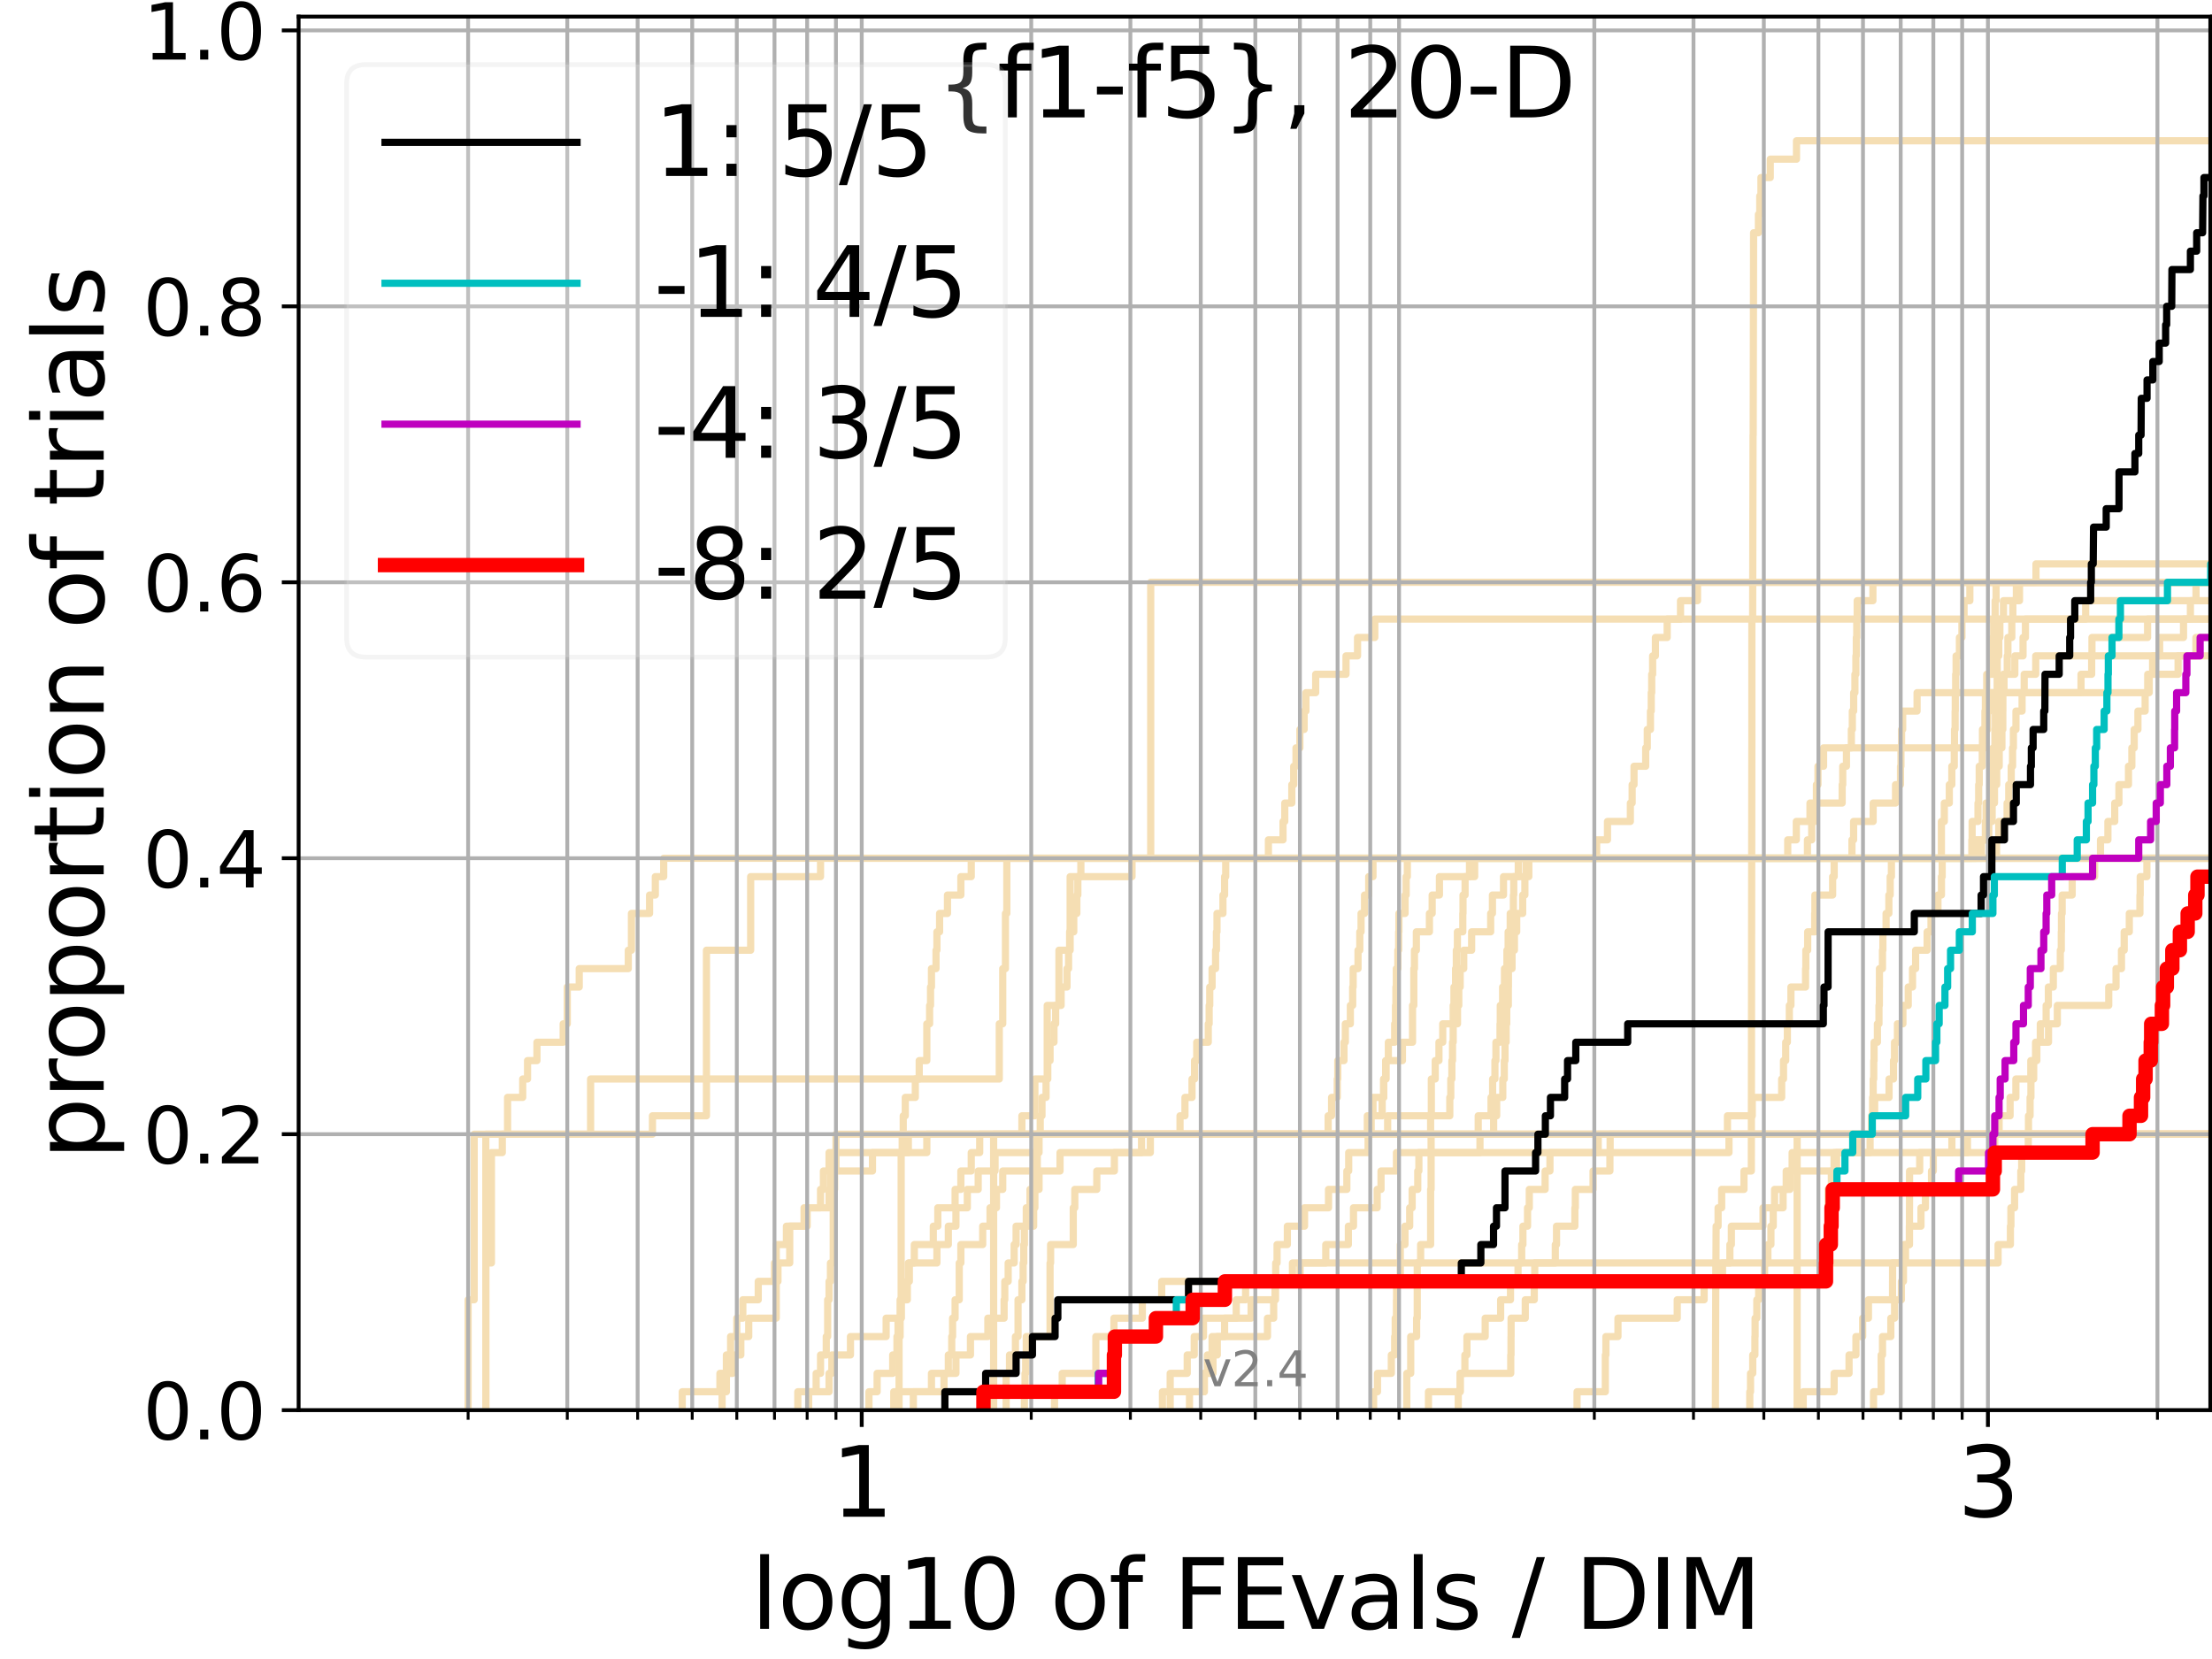 <?xml version="1.0" encoding="utf-8" standalone="no"?>
<!DOCTYPE svg PUBLIC "-//W3C//DTD SVG 1.1//EN"
  "http://www.w3.org/Graphics/SVG/1.1/DTD/svg11.dtd">
<svg height="345.6pt" version="1.1" viewBox="0 0 460.8 345.6" width="460.8pt" xmlns="http://www.w3.org/2000/svg" xmlns:xlink="http://www.w3.org/1999/xlink">
 <defs>
  <style type="text/css">*{stroke-linecap:butt;stroke-linejoin:round;}</style>
 </defs>
 <g id="figure_1">
  <g id="patch_1">
   <path d="M 0 345.6 
L 460.8 345.6 
L 460.8 0 
L 0 0 
z
" style="fill:#ffffff;"/>
  </g>
  <g id="axes_1">
   <g id="patch_2">
    <path d="M 62.208 293.76 
L 460.8 293.76 
L 460.8 3.456 
L 62.208 3.456 
z
" style="fill:#ffffff;"/>
   </g>
   <g id="line2d_1">
    <path clip-path="url(#p6c54cdd32a)" d="M 206.992 293.76 
L 206.992 289.928 
L 206.992 289.928 
L 206.992 286.095 
L 206.992 286.095 
L 206.992 282.263 
L 206.992 282.263 
L 206.992 278.43 
L 206.992 278.43 
L 206.992 274.598 
L 206.992 274.598 
L 206.992 270.766 
L 206.992 270.766 
L 206.992 266.933 
L 206.992 266.933 
L 206.992 263.101 
L 206.992 263.101 
L 206.992 259.268 
L 206.992 259.268 
L 206.992 255.436 
L 206.992 255.436 
L 206.992 251.604 
L 206.992 251.604 
L 206.992 247.771 
L 206.992 247.771 
L 206.992 243.939 
L 206.992 243.939 
L 206.992 240.106 
L 206.992 240.106 
L 206.992 236.274 
L 212.877 236.274 
L 212.877 232.442 
L 215.583 232.442 
L 215.583 228.609 
L 215.583 228.609 
L 215.583 224.777 
L 218.152 224.777 
L 218.152 220.944 
L 218.152 220.944 
L 218.152 217.112 
L 218.152 217.112 
L 218.152 213.28 
L 218.152 213.28 
L 218.152 209.447 
L 220.598 209.447 
L 220.598 205.615 
L 220.598 205.615 
L 220.598 201.782 
L 220.598 201.782 
L 220.598 197.95 
L 222.931 197.95 
L 222.931 194.118 
L 222.931 194.118 
L 222.931 190.285 
L 222.931 190.285 
L 222.931 186.453 
L 222.931 186.453 
L 222.931 182.621 
L 225.163 182.621 
L 225.163 178.788 
L 376.526 178.788 
L 376.526 174.956 
L 377.414 174.956 
L 377.414 171.123 
L 378.069 171.123 
L 378.069 167.291 
L 378.394 167.291 
L 378.394 163.459 
L 378.716 163.459 
L 378.716 159.626 
L 379.882 159.626 
L 379.882 155.794 
L 413.634 155.794 
L 413.634 151.961 
L 414.064 151.961 
L 414.064 148.129 
L 414.491 148.129 
L 414.491 144.297 
L 433.514 144.297 
L 433.514 140.464 
L 435.732 140.464 
L 435.732 136.632 
L 435.793 136.632 
L 435.793 132.799 
L 447.382 132.799 
L 447.382 128.967 
L 447.382 128.967 
L 447.382 128.967 
L 460.8 128.967 
" style="fill:none;stroke:#f5deb3;stroke-linecap:square;stroke-width:1.5;"/>
   </g>
   <g id="line2d_2">
    <path clip-path="url(#p6c54cdd32a)" d="M 374.372 293.76 
L 374.372 282.263 
L 374.372 282.263 
L 374.372 270.766 
L 374.377 270.766 
L 374.377 259.268 
L 374.377 259.268 
L 374.377 247.771 
L 374.377 247.771 
L 374.377 236.274 
L 461.8 236.274 
" style="fill:none;stroke:#f5deb3;stroke-linecap:square;stroke-width:1.5;"/>
   </g>
   <g id="line2d_3">
    <path clip-path="url(#p6c54cdd32a)" d="M 187.292 293.76 
L 187.292 289.928 
L 187.292 289.928 
L 187.292 286.095 
L 187.292 286.095 
L 187.292 282.263 
L 187.292 282.263 
L 187.292 278.43 
L 187.51 278.43 
L 187.51 274.598 
L 187.728 274.598 
L 187.728 270.766 
L 187.728 270.766 
L 187.728 266.933 
L 187.728 266.933 
L 187.728 263.101 
L 187.728 263.101 
L 187.728 259.268 
L 187.728 259.268 
L 187.728 255.436 
L 187.728 255.436 
L 187.728 251.604 
L 187.728 251.604 
L 187.728 247.771 
L 187.728 247.771 
L 187.728 243.939 
L 187.728 243.939 
L 187.728 240.106 
L 187.944 240.106 
L 187.944 236.274 
L 188.159 236.274 
L 188.159 232.442 
L 188.588 232.442 
L 188.588 228.609 
L 190.676 228.609 
L 190.676 224.777 
L 191.488 224.777 
L 191.488 220.944 
L 193.074 220.944 
L 193.074 217.112 
L 193.074 217.112 
L 193.074 213.28 
L 193.656 213.28 
L 193.656 209.447 
L 193.848 209.447 
L 193.848 205.615 
L 194.04 205.615 
L 194.04 201.782 
L 194.989 201.782 
L 194.989 197.95 
L 195.177 197.95 
L 195.177 194.118 
L 195.735 194.118 
L 195.735 190.285 
L 197.376 190.285 
L 197.376 186.453 
L 200.168 186.453 
L 200.168 182.621 
L 202.329 182.621 
L 202.329 178.788 
L 202.329 178.788 
L 202.329 178.788 
L 460.8 178.788 
" style="fill:none;stroke:#f5deb3;stroke-linecap:square;stroke-width:1.5;"/>
   </g>
   <g id="line2d_4">
    <path clip-path="url(#p6c54cdd32a)" d="M 150.426 293.76 
L 150.426 289.928 
L 151.32 289.928 
L 151.32 286.095 
L 152.632 286.095 
L 152.632 282.263 
L 154.33 282.263 
L 154.33 278.43 
L 155.974 278.43 
L 155.974 274.598 
L 161.704 274.598 
L 161.704 270.766 
L 161.704 270.766 
L 161.704 266.933 
L 162.064 266.933 
L 162.064 263.101 
L 164.515 263.101 
L 164.515 259.268 
L 164.515 259.268 
L 164.515 255.436 
L 167.503 255.436 
L 167.503 251.604 
L 170.932 251.604 
L 170.932 247.771 
L 171.531 247.771 
L 171.531 243.939 
L 172.709 243.939 
L 172.709 240.106 
L 193.074 240.106 
L 193.074 236.274 
L 285.639 236.274 
L 285.639 232.442 
L 287.934 232.442 
L 287.934 228.609 
L 288.266 228.609 
L 288.266 224.777 
L 288.656 224.777 
L 288.656 220.944 
L 289.221 220.944 
L 289.221 217.112 
L 290.535 217.112 
L 290.535 213.28 
L 290.707 213.28 
L 290.707 209.447 
L 290.793 209.447 
L 290.793 205.615 
L 290.879 205.615 
L 290.879 201.782 
L 291.193 201.782 
L 291.193 197.95 
L 291.364 197.95 
L 291.364 194.118 
L 291.42 194.118 
L 291.42 190.285 
L 292.706 190.285 
L 292.706 186.453 
L 292.927 186.453 
L 292.927 182.621 
L 293.174 182.621 
L 293.174 178.788 
L 404.428 178.788 
L 404.428 174.956 
L 404.431 174.956 
L 404.431 171.123 
L 405.037 171.123 
L 405.037 167.291 
L 406.077 167.291 
L 406.077 163.459 
L 406.602 163.459 
L 406.602 159.626 
L 407.11 159.626 
L 407.11 155.794 
L 407.157 155.794 
L 407.157 151.961 
L 407.288 151.961 
L 407.288 148.129 
L 407.323 148.129 
L 407.323 144.297 
L 407.399 144.297 
L 407.399 140.464 
L 407.492 140.464 
L 407.492 136.632 
L 408.183 136.632 
L 408.183 132.799 
L 408.702 132.799 
L 408.702 128.967 
L 409.147 128.967 
L 409.147 125.135 
L 410.357 125.135 
L 410.357 121.302 
L 410.357 121.302 
L 410.357 121.302 
L 460.8 121.302 
" style="fill:none;stroke:#f5deb3;stroke-linecap:square;stroke-width:1.5;"/>
   </g>
   <g id="line2d_5">
    <path clip-path="url(#p6c54cdd32a)" d="M 364.511 293.76 
L 364.511 289.928 
L 364.666 289.928 
L 364.666 286.095 
L 365.128 286.095 
L 365.128 282.263 
L 365.579 282.263 
L 365.579 278.43 
L 365.618 278.43 
L 365.618 274.598 
L 365.98 274.598 
L 365.98 270.766 
L 366.365 270.766 
L 366.365 266.933 
L 367.593 266.933 
L 367.593 263.101 
L 368.28 263.101 
L 368.28 259.268 
L 368.915 259.268 
L 368.915 255.436 
L 369.401 255.436 
L 369.401 251.604 
L 371.449 251.604 
L 371.449 247.771 
L 372.104 247.771 
L 372.104 243.939 
L 373.333 243.939 
L 373.333 240.106 
L 389.573 240.106 
L 389.573 236.274 
L 389.573 236.274 
L 389.573 236.274 
L 460.8 236.274 
" style="fill:none;stroke:#f5deb3;stroke-linecap:square;stroke-width:1.5;"/>
   </g>
   <g id="line2d_6"/>
   <g id="line2d_7">
    <path clip-path="url(#p6c54cdd32a)" d="M 186.187 293.76 
L 186.187 289.928 
L 196.653 289.928 
L 196.653 286.095 
L 197.555 286.095 
L 197.555 282.263 
L 198.265 282.263 
L 198.265 278.43 
L 198.441 278.43 
L 198.441 274.598 
L 198.965 274.598 
L 198.965 270.766 
L 199.827 270.766 
L 199.827 266.933 
L 199.827 266.933 
L 199.827 263.101 
L 200.168 263.101 
L 200.168 259.268 
L 204.714 259.268 
L 204.714 255.436 
L 206.244 255.436 
L 206.244 251.604 
L 207.583 251.604 
L 207.583 247.771 
L 208.887 247.771 
L 208.887 243.939 
L 216.082 243.939 
L 216.082 240.106 
L 216.082 240.106 
L 216.082 236.274 
L 311.152 236.274 
L 311.152 232.442 
L 311.783 232.442 
L 311.783 228.609 
L 313.058 228.609 
L 313.058 224.777 
L 313.372 224.777 
L 313.372 220.944 
L 313.519 220.944 
L 313.519 217.112 
L 313.757 217.112 
L 313.757 213.28 
L 313.885 213.28 
L 313.885 209.447 
L 314.212 209.447 
L 314.212 205.615 
L 314.23 205.615 
L 314.23 201.782 
L 314.984 201.782 
L 314.984 197.95 
L 315.481 197.95 
L 315.481 194.118 
L 315.956 194.118 
L 315.956 190.285 
L 317.2 190.285 
L 317.2 186.453 
L 317.659 186.453 
L 317.659 182.621 
L 317.895 182.621 
L 317.895 178.788 
L 415.922 178.788 
L 415.922 174.956 
L 416.38 174.956 
L 416.38 171.123 
L 418.114 171.123 
L 418.114 167.291 
L 418.459 167.291 
L 418.459 163.459 
L 418.976 163.459 
L 418.976 159.626 
L 419.257 159.626 
L 419.257 155.794 
L 419.43 155.794 
L 419.43 151.961 
L 419.962 151.961 
L 419.962 148.129 
L 421.236 148.129 
L 421.236 144.297 
L 421.677 144.297 
L 421.677 140.464 
L 424.077 140.464 
L 424.077 136.632 
L 461.8 136.632 
" style="fill:none;stroke:#f5deb3;stroke-linecap:square;stroke-width:1.5;"/>
   </g>
   <g id="line2d_8">
    <path clip-path="url(#p6c54cdd32a)" d="M 390.29 293.76 
L 390.29 289.928 
L 391.875 289.928 
L 391.879 282.263 
L 392.158 282.263 
L 392.158 278.43 
L 393.896 278.43 
L 393.896 274.598 
L 394.678 274.598 
L 394.678 270.766 
L 396.095 270.766 
L 396.095 266.933 
L 396.521 266.933 
L 396.521 263.101 
L 396.951 263.101 
L 396.951 259.268 
L 397.776 259.268 
L 397.776 255.436 
L 400.176 255.436 
L 400.176 251.604 
L 401.102 251.604 
L 401.102 247.771 
L 402.365 247.771 
L 402.365 243.939 
L 402.746 243.939 
L 402.746 240.106 
L 406.614 240.106 
L 406.614 236.274 
L 461.8 236.274 
L 461.8 236.274 
" style="fill:none;stroke:#f5deb3;stroke-linecap:square;stroke-width:1.5;"/>
   </g>
   <g id="line2d_9">
    <path clip-path="url(#p6c54cdd32a)" d="M 181.018 293.76 
L 181.018 289.928 
L 182.72 289.928 
L 182.72 286.095 
L 185.963 286.095 
L 185.963 282.263 
L 186.853 282.263 
L 186.853 278.43 
L 187.073 278.43 
L 187.073 274.598 
L 187.728 274.598 
L 187.728 270.766 
L 189.012 270.766 
L 189.012 266.933 
L 189.223 266.933 
L 189.223 263.101 
L 190.471 263.101 
L 190.471 259.268 
L 194.422 259.268 
L 194.422 255.436 
L 195.364 255.436 
L 195.364 251.604 
L 198.965 251.604 
L 198.965 247.771 
L 200.168 247.771 
L 200.168 243.939 
L 202.329 243.939 
L 202.329 240.106 
L 204.089 240.106 
L 204.089 236.274 
L 307.939 236.274 
L 307.939 232.442 
L 310.611 232.442 
L 310.611 228.609 
L 310.941 228.609 
L 310.941 224.777 
L 311.421 224.777 
L 311.421 220.944 
L 311.631 220.944 
L 311.631 217.112 
L 312.481 217.112 
L 312.481 213.28 
L 312.537 213.28 
L 312.537 209.447 
L 313.021 209.447 
L 313.021 205.615 
L 313.409 205.615 
L 313.409 201.782 
L 313.921 201.782 
L 313.921 197.95 
L 314.175 197.95 
L 314.175 194.118 
L 314.608 194.118 
L 314.608 190.285 
L 315.269 190.285 
L 315.269 186.453 
L 315.339 186.453 
L 315.339 182.621 
L 318.481 182.621 
L 318.481 178.788 
L 410.767 178.788 
L 410.767 174.956 
L 410.829 174.956 
L 410.829 171.123 
L 412.051 171.123 
L 412.051 167.291 
L 412.191 167.291 
L 412.191 163.459 
L 412.31 163.459 
L 412.31 159.626 
L 412.948 159.626 
L 412.948 155.794 
L 412.987 155.794 
L 412.987 151.961 
L 413.497 151.961 
L 413.497 148.129 
L 413.59 148.129 
L 413.59 144.297 
L 413.872 144.297 
L 413.872 140.464 
L 415.089 140.464 
L 415.089 136.632 
L 415.134 136.632 
L 415.134 132.799 
L 415.306 132.799 
L 415.306 128.967 
L 415.623 128.967 
L 415.623 125.135 
L 415.818 125.135 
L 415.818 121.302 
L 415.818 121.302 
L 415.818 121.302 
L 460.8 121.302 
" style="fill:none;stroke:#f5deb3;stroke-linecap:square;stroke-width:1.5;"/>
   </g>
   <g id="line2d_10">
    <path clip-path="url(#p6c54cdd32a)" d="M 219.68 293.76 
L 219.68 289.928 
L 221.275 289.928 
L 221.275 286.095 
L 228.288 286.095 
L 228.288 282.263 
L 228.288 282.263 
L 228.288 278.43 
L 232.056 278.43 
L 232.056 274.598 
L 237.966 274.598 
L 237.966 270.766 
L 242.006 270.766 
L 242.006 266.933 
L 380.319 266.933 
L 380.319 263.101 
L 380.442 263.101 
L 380.442 259.268 
L 380.625 259.268 
L 380.625 255.436 
L 380.816 255.436 
L 380.816 251.604 
L 380.831 251.604 
L 380.831 247.771 
L 381.507 247.771 
L 381.507 243.939 
L 382.074 243.939 
L 382.074 240.106 
L 415.542 240.106 
L 415.542 236.274 
L 461.8 236.274 
" style="fill:none;stroke:#f5deb3;stroke-linecap:square;stroke-width:1.5;"/>
   </g>
   <g id="line2d_11">
    <path clip-path="url(#p6c54cdd32a)" d="M 142.12 293.76 
L 142.12 289.928 
L 149.973 289.928 
L 149.973 286.095 
L 151.32 286.095 
L 151.32 282.263 
L 152.198 282.263 
L 152.198 278.43 
L 153.488 278.43 
L 153.488 274.598 
L 154.746 274.598 
L 154.746 270.766 
L 157.956 270.766 
L 157.956 266.933 
L 161.341 266.933 
L 161.341 263.101 
L 161.704 263.101 
L 161.704 259.268 
L 163.827 259.268 
L 163.827 255.436 
L 168.144 255.436 
L 168.144 251.604 
L 172.709 251.604 
L 172.709 247.771 
L 173 247.771 
L 173 243.939 
L 181.754 243.939 
L 181.754 240.106 
L 189.223 240.106 
L 189.223 236.274 
L 276.679 236.274 
L 276.679 232.442 
L 277.393 232.442 
L 277.393 228.609 
L 278.573 228.609 
L 278.573 224.777 
L 278.682 224.777 
L 278.682 220.944 
L 279.974 220.944 
L 279.974 217.112 
L 280.257 217.112 
L 280.257 213.28 
L 281.304 213.28 
L 281.304 209.447 
L 281.785 209.447 
L 281.785 205.615 
L 281.888 205.615 
L 281.888 201.782 
L 282.902 201.782 
L 282.902 197.95 
L 283.269 197.95 
L 283.269 194.118 
L 283.534 194.118 
L 283.534 190.285 
L 284.256 190.285 
L 284.256 186.453 
L 285.129 186.453 
L 285.129 182.621 
L 286.018 182.621 
L 286.018 178.788 
L 286.018 178.788 
L 286.018 178.788 
L 460.8 178.788 
" style="fill:none;stroke:#f5deb3;stroke-linecap:square;stroke-width:1.5;"/>
   </g>
   <g id="line2d_12">
    <path clip-path="url(#p6c54cdd32a)" d="M 101.204 293.76 
L 101.204 289.928 
L 101.204 289.928 
L 101.204 286.095 
L 101.204 286.095 
L 101.204 282.263 
L 101.204 282.263 
L 101.204 278.43 
L 101.204 278.43 
L 101.204 274.598 
L 101.204 274.598 
L 101.204 270.766 
L 101.204 270.766 
L 101.204 266.933 
L 101.204 266.933 
L 101.204 263.101 
L 101.204 263.101 
L 101.204 259.268 
L 101.204 259.268 
L 101.204 255.436 
L 101.204 255.436 
L 101.204 251.604 
L 101.204 251.604 
L 101.204 247.771 
L 101.204 247.771 
L 101.204 243.939 
L 101.204 243.939 
L 101.204 240.106 
L 101.204 240.106 
L 101.204 236.274 
L 135.921 236.274 
L 135.921 232.442 
L 147.168 232.442 
L 147.168 228.609 
L 147.168 228.609 
L 147.168 224.777 
L 147.168 224.777 
L 147.168 220.944 
L 147.168 220.944 
L 147.168 217.112 
L 147.168 217.112 
L 147.168 213.28 
L 147.168 213.28 
L 147.168 209.447 
L 147.168 209.447 
L 147.168 205.615 
L 147.168 205.615 
L 147.168 201.782 
L 147.168 201.782 
L 147.168 197.95 
L 156.377 197.95 
L 156.377 194.118 
L 156.377 194.118 
L 156.377 190.285 
L 156.377 190.285 
L 156.377 186.453 
L 156.377 186.453 
L 156.377 182.621 
L 170.932 182.621 
L 170.932 178.788 
L 372.417 178.788 
L 372.417 174.956 
L 374.205 174.956 
L 374.205 171.123 
L 377.051 171.123 
L 377.051 167.291 
L 383.756 167.291 
L 383.756 163.459 
L 383.876 163.459 
L 383.876 159.626 
L 384.65 159.626 
L 384.65 155.794 
L 385.671 155.794 
L 385.671 151.961 
L 385.875 151.961 
L 385.875 148.129 
L 386.154 148.129 
L 386.154 144.297 
L 386.413 144.297 
L 386.413 140.464 
L 386.615 140.464 
L 386.615 136.632 
L 386.706 136.632 
L 386.706 132.799 
L 386.798 132.799 
L 386.798 128.967 
L 386.889 128.967 
L 386.889 125.135 
L 390.16 125.135 
L 390.16 121.302 
L 390.16 121.302 
L 390.16 121.302 
L 460.8 121.302 
" style="fill:none;stroke:#f5deb3;stroke-linecap:square;stroke-width:1.5;"/>
   </g>
   <g id="line2d_13">
    <path clip-path="url(#p6c54cdd32a)" d="M 293.064 293.76 
L 293.064 289.928 
L 293.064 289.928 
L 293.064 286.095 
L 293.88 286.095 
L 293.88 282.263 
L 293.88 282.263 
L 293.88 278.43 
L 295.106 278.43 
L 295.106 274.598 
L 295.238 274.598 
L 295.238 270.766 
L 295.238 270.766 
L 295.238 266.933 
L 295.238 266.933 
L 295.238 263.101 
L 295.943 263.101 
L 295.943 259.268 
L 298.024 259.268 
L 298.024 255.436 
L 298.024 255.436 
L 298.024 251.604 
L 298.024 251.604 
L 298.024 247.771 
L 298.124 247.771 
L 298.124 243.939 
L 298.124 243.939 
L 298.124 240.106 
L 298.124 240.106 
L 298.124 236.274 
L 298.124 236.274 
L 298.124 236.274 
L 460.8 236.274 
" style="fill:none;stroke:#f5deb3;stroke-linecap:square;stroke-width:1.5;"/>
   </g>
   <g id="line2d_14">
    <path clip-path="url(#p6c54cdd32a)" d="M 168.461 293.76 
L 168.461 289.928 
L 170.02 289.928 
L 170.02 286.095 
L 170.932 286.095 
L 170.932 282.263 
L 172.124 282.263 
L 172.124 278.43 
L 172.417 278.43 
L 172.417 274.598 
L 172.417 274.598 
L 172.417 270.766 
L 172.709 270.766 
L 172.709 266.933 
L 173 266.933 
L 173 263.101 
L 173.575 263.101 
L 173.575 259.268 
L 173.575 259.268 
L 173.575 255.436 
L 173.575 255.436 
L 173.575 251.604 
L 173.575 251.604 
L 173.575 247.771 
L 173.861 247.771 
L 173.861 243.939 
L 174.144 243.939 
L 174.144 240.106 
L 174.144 240.106 
L 174.144 236.274 
L 245.819 236.274 
L 245.819 232.442 
L 246.848 232.442 
L 246.848 228.609 
L 248.321 228.609 
L 248.321 224.777 
L 248.846 224.777 
L 248.846 220.944 
L 249.301 220.944 
L 249.301 217.112 
L 251.704 217.112 
L 251.704 213.28 
L 251.889 213.28 
L 251.889 209.447 
L 252.012 209.447 
L 252.012 205.615 
L 252.5 205.615 
L 252.5 201.782 
L 253.225 201.782 
L 253.225 197.95 
L 253.404 197.95 
L 253.404 194.118 
L 253.523 194.118 
L 253.523 190.285 
L 254.76 190.285 
L 254.76 186.453 
L 255.107 186.453 
L 255.107 182.621 
L 255.338 182.621 
L 255.338 178.788 
L 264.232 178.788 
L 264.232 174.956 
L 267.277 174.956 
L 267.277 171.123 
L 267.64 171.123 
L 267.64 167.291 
L 269.109 167.291 
L 269.109 163.459 
L 269.502 163.459 
L 269.502 159.626 
L 269.979 159.626 
L 269.979 155.794 
L 270.792 155.794 
L 270.792 151.961 
L 271.676 151.961 
L 271.676 148.129 
L 272.05 148.129 
L 272.05 144.297 
L 274.08 144.297 
L 274.08 140.464 
L 280.398 140.464 
L 280.398 136.632 
L 282.801 136.632 
L 282.801 132.799 
L 286.394 132.799 
L 286.394 128.967 
L 461.8 128.967 
" style="fill:none;stroke:#f5deb3;stroke-linecap:square;stroke-width:1.5;"/>
   </g>
   <g id="line2d_15"/>
   <g id="line2d_16">
    <path clip-path="url(#p6c54cdd32a)" d="M 303.781 293.76 
L 303.781 289.928 
L 304.201 289.928 
L 304.201 286.095 
L 305.162 286.095 
L 305.162 282.263 
L 305.592 282.263 
L 305.592 278.43 
L 309.392 278.43 
L 309.392 274.598 
L 312.612 274.598 
L 312.612 270.766 
L 314.662 270.766 
L 314.662 266.933 
L 316.235 266.933 
L 316.235 263.101 
L 316.995 263.101 
L 316.995 259.268 
L 317.251 259.268 
L 317.251 255.436 
L 318.214 255.436 
L 318.214 251.604 
L 318.581 251.604 
L 318.581 247.771 
L 321.878 247.771 
L 321.878 243.939 
L 322.881 243.939 
L 322.881 240.106 
L 332.937 240.106 
L 332.937 236.274 
L 389.873 236.274 
L 389.873 232.442 
L 390.525 232.442 
L 390.525 228.609 
L 393.527 228.609 
L 393.527 224.777 
L 394.446 224.777 
L 394.446 220.944 
L 394.66 220.944 
L 394.66 217.112 
L 395.272 217.112 
L 395.272 213.28 
L 396.409 213.28 
L 396.409 209.447 
L 397.519 209.447 
L 397.519 205.615 
L 398.414 205.615 
L 398.414 201.782 
L 399.058 201.782 
L 399.058 197.95 
L 401.459 197.95 
L 401.459 194.118 
L 402.263 194.118 
L 402.263 190.285 
L 403.708 190.285 
L 403.708 186.453 
L 404.44 186.453 
L 404.44 182.621 
L 404.594 182.621 
L 404.594 178.788 
L 412.778 178.788 
L 412.778 174.956 
L 413.654 174.956 
L 413.654 171.123 
L 415.004 171.123 
L 415.004 167.291 
L 415.482 167.291 
L 415.482 163.459 
L 415.949 163.459 
L 415.949 159.626 
L 416.16 159.626 
L 416.16 155.794 
L 416.328 155.794 
L 416.426 148.129 
L 416.906 148.129 
L 416.906 144.297 
L 417.474 144.297 
L 417.474 140.464 
L 418.149 140.464 
L 418.149 136.632 
L 418.283 136.632 
L 418.283 132.799 
L 419.096 132.799 
L 419.096 128.967 
L 419.308 128.967 
L 419.308 125.135 
L 420.048 125.135 
L 420.048 121.302 
L 424.131 121.302 
L 424.131 117.47 
L 461.8 117.47 
L 461.8 117.47 
" style="fill:none;stroke:#f5deb3;stroke-linecap:square;stroke-width:1.5;"/>
   </g>
   <g id="line2d_17">
    <path clip-path="url(#p6c54cdd32a)" d="M 328.527 293.76 
L 328.527 289.928 
L 334.419 289.928 
L 334.419 286.095 
L 334.419 286.095 
L 334.419 282.263 
L 334.541 282.263 
L 334.541 278.43 
L 337.053 278.43 
L 337.053 274.598 
L 349.397 274.598 
L 349.397 270.766 
L 355.002 270.766 
L 355.002 266.933 
L 358.83 266.933 
L 358.83 263.101 
L 360.367 263.101 
L 360.367 259.268 
L 360.674 259.268 
L 360.674 255.436 
L 367.268 255.436 
L 367.268 251.604 
L 369.676 251.604 
L 369.676 247.771 
L 372.866 247.771 
L 372.866 243.939 
L 382.606 243.939 
L 382.606 240.106 
L 387.253 240.106 
L 387.253 236.274 
L 461.8 236.274 
" style="fill:none;stroke:#f5deb3;stroke-linecap:square;stroke-width:1.5;"/>
   </g>
   <g id="line2d_18">
    <path clip-path="url(#p6c54cdd32a)" d="M 101.204 293.76 
L 101.204 289.928 
L 101.204 289.928 
L 101.204 286.095 
L 101.204 286.095 
L 101.204 282.263 
L 101.204 282.263 
L 101.204 278.43 
L 101.204 278.43 
L 101.204 274.598 
L 101.204 274.598 
L 101.204 270.766 
L 101.204 270.766 
L 101.204 266.933 
L 101.204 266.933 
L 101.204 263.101 
L 102.376 263.101 
L 102.376 259.268 
L 102.376 259.268 
L 102.376 255.436 
L 102.376 255.436 
L 102.376 251.604 
L 102.376 251.604 
L 102.376 247.771 
L 102.376 247.771 
L 102.376 243.939 
L 102.376 243.939 
L 102.376 240.106 
L 104.64 240.106 
L 104.64 236.274 
L 105.736 236.274 
L 105.736 232.442 
L 105.736 232.442 
L 105.736 228.609 
L 108.888 228.609 
L 108.888 224.777 
L 109.897 224.777 
L 109.897 220.944 
L 111.856 220.944 
L 111.856 217.112 
L 117.32 217.112 
L 117.32 213.28 
L 118.176 213.28 
L 118.176 209.447 
L 118.176 209.447 
L 118.176 205.615 
L 120.662 205.615 
L 120.662 201.782 
L 130.885 201.782 
L 130.885 197.95 
L 131.542 197.95 
L 131.542 194.118 
L 131.542 194.118 
L 131.542 190.285 
L 135.318 190.285 
L 135.318 186.453 
L 136.516 186.453 
L 136.516 182.621 
L 138.263 182.621 
L 138.263 178.788 
L 461.8 178.788 
" style="fill:none;stroke:#f5deb3;stroke-linecap:square;stroke-width:1.5;"/>
   </g>
   <g id="line2d_19">
    <path clip-path="url(#p6c54cdd32a)" d="M 375.64 293.76 
L 375.64 289.928 
L 382.083 289.928 
L 382.083 286.095 
L 385.192 286.095 
L 385.192 282.263 
L 386.628 282.263 
L 386.628 278.43 
L 388.028 278.43 
L 388.028 274.598 
L 389.23 274.598 
L 389.23 270.766 
L 394.251 270.766 
L 394.251 266.933 
L 394.259 266.933 
L 394.259 263.101 
L 396.636 263.101 
L 396.636 259.268 
L 397.755 259.268 
L 397.755 255.436 
L 397.779 255.436 
L 397.779 251.604 
L 397.786 251.604 
L 397.786 247.771 
L 397.793 247.771 
L 397.793 243.939 
L 399.911 243.939 
L 399.911 240.106 
L 409.85 240.106 
L 409.85 236.274 
L 461.8 236.274 
" style="fill:none;stroke:#f5deb3;stroke-linecap:square;stroke-width:1.5;"/>
   </g>
   <g id="line2d_20">
    <path clip-path="url(#p6c54cdd32a)" d="M 166.197 293.76 
L 166.197 289.928 
L 172.709 289.928 
L 172.709 286.095 
L 173.288 286.095 
L 173.288 282.263 
L 177.166 282.263 
L 177.166 278.43 
L 184.599 278.43 
L 184.599 274.598 
L 187.51 274.598 
L 187.51 270.766 
L 188.8 270.766 
L 188.8 266.933 
L 189.433 266.933 
L 189.433 263.101 
L 195.177 263.101 
L 195.177 259.268 
L 197.555 259.268 
L 197.555 255.436 
L 199.139 255.436 
L 199.139 251.604 
L 201.509 251.604 
L 201.509 247.771 
L 203.774 247.771 
L 203.774 243.939 
L 207.288 243.939 
L 207.288 240.106 
L 215.958 240.106 
L 215.958 236.274 
L 284.84 236.274 
L 284.84 232.442 
L 286.018 232.442 
L 286.018 228.609 
L 288.236 228.609 
L 288.236 224.777 
L 288.746 224.777 
L 288.746 220.944 
L 292.151 220.944 
L 292.151 217.112 
L 294.257 217.112 
L 294.257 213.28 
L 294.257 213.28 
L 294.257 209.447 
L 294.524 209.447 
L 294.524 205.615 
L 294.524 205.615 
L 294.524 201.782 
L 294.657 201.782 
L 294.657 197.95 
L 295.054 197.95 
L 295.054 194.118 
L 297.775 194.118 
L 297.775 190.285 
L 298.347 190.285 
L 298.347 186.453 
L 299.857 186.453 
L 299.857 182.621 
L 307.196 182.621 
L 307.196 178.788 
L 385.795 178.788 
L 385.795 174.956 
L 386.14 174.956 
L 386.14 171.123 
L 390.213 171.123 
L 390.213 167.291 
L 394.876 167.291 
L 394.876 163.459 
L 395.909 163.459 
L 395.909 159.626 
L 396.004 159.626 
L 396.004 155.794 
L 396.135 155.794 
L 396.135 151.961 
L 396.363 151.961 
L 396.363 148.129 
L 399.362 148.129 
L 399.362 144.297 
L 447.411 144.297 
L 447.411 140.464 
L 453.739 140.464 
L 453.739 136.632 
L 457.452 136.632 
L 457.452 132.799 
L 461.8 132.799 
" style="fill:none;stroke:#f5deb3;stroke-linecap:square;stroke-width:1.5;"/>
   </g>
   <g id="line2d_21">
    <path clip-path="url(#p6c54cdd32a)" d="M 357.346 293.76 
L 357.439 263.101 
L 357.462 263.101 
L 357.501 255.436 
L 357.909 255.436 
L 357.909 251.604 
L 358.656 251.604 
L 358.656 247.771 
L 363.303 247.771 
L 363.303 243.939 
L 364.834 243.939 
L 364.941 155.794 
L 364.947 155.794 
L 364.947 128.967 
L 365.108 128.967 
L 365.194 90.643 
L 365.221 90.643 
L 365.307 48.487 
L 366.313 48.487 
L 366.313 44.654 
L 366.592 44.654 
L 366.592 40.822 
L 366.838 40.822 
L 366.838 36.989 
L 368.779 36.989 
L 368.779 33.157 
L 374.244 33.157 
L 374.244 29.325 
L 374.244 29.325 
L 460.8 29.325 
L 460.8 29.325 
" style="fill:none;stroke:#f5deb3;stroke-linecap:square;stroke-width:1.5;"/>
   </g>
   <g id="line2d_22">
    <path clip-path="url(#p6c54cdd32a)" d="M 190.265 293.76 
L 190.265 289.928 
L 194.04 289.928 
L 194.04 286.095 
L 199.139 286.095 
L 199.139 282.263 
L 202.166 282.263 
L 202.166 278.43 
L 205.79 278.43 
L 205.79 274.598 
L 209.173 274.598 
L 209.173 270.766 
L 209.315 270.766 
L 209.315 266.933 
L 210.019 266.933 
L 210.019 263.101 
L 211.264 263.101 
L 211.264 259.268 
L 211.672 259.268 
L 211.672 255.436 
L 215.331 255.436 
L 215.331 251.604 
L 215.583 251.604 
L 215.583 247.771 
L 216.453 247.771 
L 216.453 243.939 
L 220.824 243.939 
L 220.824 240.106 
L 237.804 240.106 
L 237.804 236.274 
L 289.073 236.274 
L 289.073 232.442 
L 298.173 232.442 
L 298.173 228.609 
L 298.173 228.609 
L 298.173 224.777 
L 298.985 224.777 
L 298.985 220.944 
L 299.76 220.944 
L 299.76 217.112 
L 300.548 217.112 
L 300.548 213.28 
L 303.625 213.28 
L 303.625 209.447 
L 303.892 209.447 
L 303.892 205.615 
L 304.179 205.615 
L 304.179 201.782 
L 304.923 201.782 
L 304.923 197.95 
L 306.569 197.95 
L 306.569 194.118 
L 310.534 194.118 
L 310.534 190.285 
L 310.902 190.285 
L 310.902 186.453 
L 313.206 186.453 
L 313.206 182.621 
L 316.287 182.621 
L 316.287 178.788 
L 332.61 178.788 
L 332.61 174.956 
L 334.868 174.956 
L 334.868 171.123 
L 339.634 171.123 
L 339.634 167.291 
L 340.007 167.291 
L 340.007 163.459 
L 340.398 163.459 
L 340.398 159.626 
L 342.829 159.626 
L 342.829 155.794 
L 343.159 155.794 
L 343.159 151.961 
L 343.821 151.961 
L 343.821 148.129 
L 343.983 148.129 
L 343.983 144.297 
L 344.084 144.297 
L 344.084 140.464 
L 344.275 140.464 
L 344.275 136.632 
L 344.853 136.632 
L 344.853 132.799 
L 347.303 132.799 
L 347.303 128.967 
L 350.082 128.967 
L 350.082 125.135 
L 353.626 125.135 
L 353.626 121.302 
L 353.626 121.302 
L 353.626 121.302 
L 460.8 121.302 
" style="fill:none;stroke:#f5deb3;stroke-linecap:square;stroke-width:1.5;"/>
   </g>
   <g id="line2d_23">
    <path clip-path="url(#p6c54cdd32a)" d="M 242.155 293.76 
L 242.155 289.928 
L 250.832 289.928 
L 250.832 286.095 
L 252.682 286.095 
L 252.682 282.263 
L 253.583 282.263 
L 253.583 278.43 
L 255.107 278.43 
L 255.107 274.598 
L 257.532 274.598 
L 257.532 270.766 
L 259.477 270.766 
L 259.477 266.933 
L 270.835 266.933 
L 270.835 263.101 
L 416.238 263.101 
L 416.238 259.268 
L 418.804 259.268 
L 418.804 255.436 
L 418.908 255.436 
L 418.908 251.604 
L 419.672 251.604 
L 419.672 247.771 
L 420.971 247.771 
L 420.971 243.939 
L 421.156 243.939 
L 421.156 240.106 
L 422.528 240.106 
L 422.528 236.274 
L 422.569 236.274 
L 422.569 232.442 
L 422.903 232.442 
L 422.903 228.609 
L 423.08 228.609 
L 423.08 224.777 
L 423.656 224.777 
L 423.656 220.944 
L 424.047 220.944 
L 424.047 217.112 
L 426.742 217.112 
L 426.742 213.28 
L 428.581 213.28 
L 428.581 209.447 
L 439.286 209.447 
L 439.286 205.615 
L 440.81 205.615 
L 440.81 201.782 
L 441.941 201.782 
L 441.941 197.95 
L 442.51 197.95 
L 442.51 194.118 
L 443.571 194.118 
L 443.571 190.285 
L 445.786 190.285 
L 445.786 186.453 
L 445.847 186.453 
L 445.847 182.621 
L 447.236 182.621 
L 447.236 178.788 
L 447.236 178.788 
L 447.236 178.788 
L 460.8 178.788 
" style="fill:none;stroke:#f5deb3;stroke-linecap:square;stroke-width:1.5;"/>
   </g>
   <g id="line2d_24">
    <path clip-path="url(#p6c54cdd32a)" d="M 297.575 293.76 
L 297.575 289.928 
L 304.157 289.928 
L 304.157 286.095 
L 314.716 286.095 
L 314.716 282.263 
L 314.77 282.263 
L 314.77 278.43 
L 314.788 278.43 
L 314.788 274.598 
L 317.743 274.598 
L 317.743 270.766 
L 319.617 270.766 
L 319.617 266.933 
L 319.715 266.933 
L 319.715 263.101 
L 323.998 263.101 
L 323.998 259.268 
L 324.252 259.268 
L 324.252 255.436 
L 328.074 255.436 
L 328.074 251.604 
L 328.17 251.604 
L 328.17 247.771 
L 331.86 247.771 
L 331.86 243.939 
L 335.372 243.939 
L 335.372 240.106 
L 335.42 240.106 
L 335.42 236.274 
L 416.45 236.274 
L 416.45 232.442 
L 418.739 232.442 
L 418.739 228.609 
L 419.946 228.609 
L 419.946 224.777 
L 423.055 224.777 
L 423.055 220.944 
L 424.309 220.944 
L 424.309 217.112 
L 425.036 217.112 
L 425.036 213.28 
L 426.248 213.28 
L 426.248 209.447 
L 426.712 209.447 
L 426.712 205.615 
L 427.746 205.615 
L 427.746 201.782 
L 429.199 201.782 
L 429.199 197.95 
L 429.405 197.95 
L 429.405 194.118 
L 429.441 194.118 
L 429.441 190.285 
L 429.586 190.285 
L 429.586 186.453 
L 431.671 186.453 
L 431.671 182.621 
L 436.361 182.621 
L 436.361 178.788 
L 437.573 178.788 
L 437.573 174.956 
L 439.115 174.956 
L 439.115 171.123 
L 440.536 171.123 
L 440.536 167.291 
L 441.41 167.291 
L 441.41 163.459 
L 443.401 163.459 
L 443.401 159.626 
L 444.103 159.626 
L 444.103 155.794 
L 444.594 155.794 
L 444.594 151.961 
L 445.368 151.961 
L 445.368 148.129 
L 446.871 148.129 
L 446.871 144.297 
L 447.716 144.297 
L 447.716 140.464 
L 448.426 140.464 
L 448.426 136.632 
L 449.891 136.632 
L 449.891 132.799 
L 454.867 132.799 
L 454.867 128.967 
L 456.303 128.967 
L 456.303 125.135 
L 457.469 125.135 
L 457.469 121.302 
L 457.469 121.302 
L 457.469 121.302 
L 460.8 121.302 
" style="fill:none;stroke:#f5deb3;stroke-linecap:square;stroke-width:1.5;"/>
   </g>
   <g id="line2d_25">
    <path clip-path="url(#p6c54cdd32a)" d="M 247.79 293.76 
L 247.79 289.928 
L 250.895 289.928 
L 250.895 286.095 
L 251.518 286.095 
L 251.518 282.263 
L 252.5 282.263 
L 252.5 278.43 
L 264.038 278.43 
L 264.038 274.598 
L 265.33 274.598 
L 265.33 270.766 
L 265.613 270.766 
L 265.613 266.933 
L 269.241 266.933 
L 269.241 263.101 
L 276.185 263.101 
L 276.185 259.268 
L 280.888 259.268 
L 280.888 255.436 
L 281.956 255.436 
L 281.956 251.604 
L 286.892 251.604 
L 286.892 247.771 
L 287.691 247.771 
L 287.691 243.939 
L 290.908 243.939 
L 290.908 240.106 
L 360.177 240.106 
L 360.177 236.274 
L 461.8 236.274 
" style="fill:none;stroke:#f5deb3;stroke-linecap:square;stroke-width:1.5;"/>
   </g>
   <g id="line2d_26">
    <path clip-path="url(#p6c54cdd32a)" d="M 286.144 293.76 
L 286.144 289.928 
L 286.954 289.928 
L 286.954 286.095 
L 289.838 286.095 
L 289.838 282.263 
L 290.535 282.263 
L 290.535 278.43 
L 290.65 278.43 
L 290.65 274.598 
L 290.908 274.598 
L 290.908 270.766 
L 290.936 270.766 
L 290.936 266.933 
L 291.703 266.933 
L 291.703 263.101 
L 291.703 263.101 
L 291.703 259.268 
L 292.679 259.268 
L 292.679 255.436 
L 293.664 255.436 
L 293.664 251.604 
L 294.176 251.604 
L 294.176 247.771 
L 295.343 247.771 
L 295.343 243.939 
L 295.578 243.939 
L 295.578 240.106 
L 308.306 240.106 
L 308.306 236.274 
L 359.86 236.274 
L 359.86 232.442 
L 365.028 232.442 
L 365.028 228.609 
L 371.154 228.609 
L 371.154 224.777 
L 371.537 224.777 
L 371.537 220.944 
L 371.994 220.944 
L 371.994 217.112 
L 372.342 217.112 
L 372.342 213.28 
L 372.751 213.28 
L 372.751 209.447 
L 373.083 209.447 
L 373.083 205.615 
L 376.131 205.615 
L 376.131 201.782 
L 376.19 201.782 
L 376.19 197.95 
L 376.574 197.95 
L 376.574 194.118 
L 378.033 194.118 
L 378.033 190.285 
L 378.074 190.285 
L 378.074 186.453 
L 381.772 186.453 
L 381.772 182.621 
L 382.093 182.621 
L 382.093 178.788 
L 411.788 178.788 
L 411.788 174.956 
L 414.301 174.956 
L 414.301 171.123 
L 414.415 171.123 
L 414.415 167.291 
L 414.806 167.291 
L 414.806 163.459 
L 414.851 163.459 
L 414.851 159.626 
L 416.47 159.626 
L 416.47 155.794 
L 417.036 155.794 
L 417.036 151.961 
L 417.221 151.961 
L 417.221 148.129 
L 417.237 148.129 
L 417.237 144.297 
L 417.352 144.297 
L 417.352 140.464 
L 419.725 140.464 
L 419.725 136.632 
L 421.435 136.632 
L 421.435 132.799 
L 421.935 132.799 
L 421.935 128.967 
L 434.485 128.967 
L 434.485 125.135 
L 461.8 125.135 
" style="fill:none;stroke:#f5deb3;stroke-linecap:square;stroke-width:1.5;"/>
   </g>
   <g id="line2d_27">
    <path clip-path="url(#p6c54cdd32a)" d="M 243.768 293.76 
L 243.768 289.928 
L 243.768 289.928 
L 243.768 286.095 
L 247.321 286.095 
L 247.321 282.263 
L 248.781 282.263 
L 248.781 278.43 
L 250.706 278.43 
L 250.706 274.598 
L 260.63 274.598 
L 260.63 270.766 
L 265.707 270.766 
L 265.707 266.933 
L 265.754 266.933 
L 265.754 263.101 
L 266.034 263.101 
L 266.034 259.268 
L 268.179 259.268 
L 268.179 255.436 
L 271.759 255.436 
L 271.759 251.604 
L 276.755 251.604 
L 276.755 247.771 
L 280.573 247.771 
L 280.573 243.939 
L 280.957 243.939 
L 280.957 240.106 
L 285 240.106 
L 285 236.274 
L 298.024 236.274 
L 298.024 232.442 
L 302.018 232.442 
L 302.018 228.609 
L 302.224 228.609 
L 302.224 224.777 
L 302.453 224.777 
L 302.453 220.944 
L 302.589 220.944 
L 302.589 217.112 
L 302.726 217.112 
L 302.726 213.28 
L 302.726 213.28 
L 302.726 209.447 
L 302.884 209.447 
L 302.884 205.615 
L 303.222 205.615 
L 303.222 201.782 
L 303.379 201.782 
L 303.379 197.95 
L 303.603 197.95 
L 303.603 194.118 
L 304.727 194.118 
L 304.727 190.285 
L 304.771 190.285 
L 304.771 186.453 
L 305.205 186.453 
L 305.205 182.621 
L 306.126 182.621 
L 306.126 178.788 
L 461.8 178.788 
" style="fill:none;stroke:#f5deb3;stroke-linecap:square;stroke-width:1.5;"/>
   </g>
   <g id="line2d_28">
    <path clip-path="url(#p6c54cdd32a)" d="M 213.403 293.76 
L 213.403 289.928 
L 213.534 289.928 
L 213.534 286.095 
L 213.665 286.095 
L 213.665 282.263 
L 213.795 282.263 
L 213.795 278.43 
L 218.745 278.43 
L 218.745 274.598 
L 218.745 274.598 
L 218.745 270.766 
L 218.745 270.766 
L 218.745 266.933 
L 218.745 266.933 
L 218.745 263.101 
L 218.863 263.101 
L 218.863 259.268 
L 223.579 259.268 
L 223.579 255.436 
L 223.579 255.436 
L 223.579 251.604 
L 223.9 251.604 
L 223.9 247.771 
L 228.483 247.771 
L 228.483 243.939 
L 232.147 243.939 
L 232.147 240.106 
L 239.636 240.106 
L 239.636 236.274 
L 389.935 236.274 
L 389.935 232.442 
L 390.098 232.442 
L 390.098 228.609 
L 390.221 228.609 
L 390.221 224.777 
L 390.335 224.777 
L 390.335 220.944 
L 390.404 220.944 
L 390.404 217.112 
L 391.097 217.112 
L 391.097 213.28 
L 391.424 213.28 
L 391.424 209.447 
L 391.503 209.447 
L 391.503 205.615 
L 391.523 205.615 
L 391.523 201.782 
L 392.154 201.782 
L 392.154 197.95 
L 392.241 197.95 
L 392.241 194.118 
L 392.905 194.118 
L 392.905 190.285 
L 393.485 190.285 
L 393.485 186.453 
L 393.76 186.453 
L 393.76 182.621 
L 394.017 182.621 
L 394.017 178.788 
L 411.502 178.788 
L 411.502 174.956 
L 413.585 174.956 
L 413.585 171.123 
L 413.734 171.123 
L 413.734 167.291 
L 414.536 167.291 
L 414.536 163.459 
L 414.582 163.459 
L 414.582 159.626 
L 415.201 159.626 
L 415.201 155.794 
L 415.576 155.794 
L 415.576 151.961 
L 415.668 151.961 
L 415.668 148.129 
L 415.715 148.129 
L 415.715 144.297 
L 416.045 144.297 
L 416.045 140.464 
L 416.057 140.464 
L 416.057 136.632 
L 416.38 136.632 
L 416.38 132.799 
L 416.608 132.799 
L 416.608 128.967 
L 417.357 128.967 
L 417.357 125.135 
L 420.697 125.135 
L 420.697 121.302 
L 420.697 121.302 
L 420.697 121.302 
L 460.8 121.302 
" style="fill:none;stroke:#f5deb3;stroke-linecap:square;stroke-width:1.5;"/>
   </g>
   <g id="line2d_29">
    <path clip-path="url(#p6c54cdd32a)" d="M 97.52 293.76 
L 97.52 289.928 
L 97.52 289.928 
L 97.52 286.095 
L 97.52 286.095 
L 97.52 282.263 
L 97.52 282.263 
L 97.52 278.43 
L 97.52 278.43 
L 97.52 274.598 
L 97.52 274.598 
L 97.52 270.766 
L 98.778 270.766 
L 98.778 266.933 
L 98.778 266.933 
L 98.778 263.101 
L 98.778 263.101 
L 98.778 259.268 
L 98.778 259.268 
L 98.778 255.436 
L 98.778 255.436 
L 98.778 251.604 
L 98.778 251.604 
L 98.778 247.771 
L 98.778 247.771 
L 98.778 243.939 
L 98.778 243.939 
L 98.778 240.106 
L 98.778 240.106 
L 98.778 236.274 
L 123.032 236.274 
L 123.032 232.442 
L 123.032 232.442 
L 123.032 228.609 
L 123.032 228.609 
L 123.032 224.777 
L 208.167 224.777 
L 208.167 220.944 
L 208.167 220.944 
L 208.167 217.112 
L 208.167 217.112 
L 208.167 213.28 
L 208.887 213.28 
L 208.887 209.447 
L 208.887 209.447 
L 208.887 205.615 
L 208.887 205.615 
L 208.887 201.782 
L 209.457 201.782 
L 209.457 197.95 
L 209.457 197.95 
L 209.457 194.118 
L 209.457 194.118 
L 209.457 190.285 
L 209.739 190.285 
L 209.739 186.453 
L 209.739 186.453 
L 209.739 182.621 
L 209.739 182.621 
L 209.739 178.788 
L 209.739 178.788 
L 209.739 178.788 
L 460.8 178.788 
" style="fill:none;stroke:#f5deb3;stroke-linecap:square;stroke-width:1.5;"/>
   </g>
   <g id="line2d_30">
    <path clip-path="url(#p6c54cdd32a)" d="M 209.598 293.76 
L 209.598 289.928 
L 209.598 289.928 
L 209.598 286.095 
L 210.299 286.095 
L 210.299 282.263 
L 211.536 282.263 
L 211.536 278.43 
L 212.077 278.43 
L 212.077 274.598 
L 212.077 274.598 
L 212.077 270.766 
L 212.877 270.766 
L 212.877 266.933 
L 213.141 266.933 
L 213.141 263.101 
L 213.272 263.101 
L 213.272 259.268 
L 213.403 259.268 
L 213.403 255.436 
L 213.795 255.436 
L 213.795 251.604 
L 214.569 251.604 
L 214.569 247.771 
L 215.205 247.771 
L 215.205 243.939 
L 215.331 243.939 
L 215.331 240.106 
L 216.453 240.106 
L 216.453 236.274 
L 216.7 236.274 
L 216.7 232.442 
L 217.066 232.442 
L 217.066 228.609 
L 217.913 228.609 
L 217.913 224.777 
L 218.271 224.777 
L 218.271 220.944 
L 218.745 220.944 
L 218.745 217.112 
L 219.564 217.112 
L 219.564 213.28 
L 219.911 213.28 
L 219.911 209.447 
L 221.05 209.447 
L 221.05 205.615 
L 222.275 205.615 
L 222.275 201.782 
L 222.604 201.782 
L 222.604 197.95 
L 222.823 197.95 
L 222.823 194.118 
L 223.686 194.118 
L 223.686 190.285 
L 224.324 190.285 
L 224.324 186.453 
L 224.535 186.453 
L 224.535 182.621 
L 235.819 182.621 
L 235.819 178.788 
L 239.714 178.788 
L 239.714 174.956 
L 239.714 174.956 
L 239.714 171.123 
L 239.714 171.123 
L 239.714 167.291 
L 239.714 167.291 
L 239.714 163.459 
L 239.714 163.459 
L 239.714 159.626 
L 239.714 159.626 
L 239.714 155.794 
L 239.714 155.794 
L 239.714 151.961 
L 239.714 151.961 
L 239.714 148.129 
L 239.714 148.129 
L 239.714 144.297 
L 239.714 144.297 
L 239.714 140.464 
L 239.714 140.464 
L 239.714 136.632 
L 239.714 136.632 
L 239.714 132.799 
L 239.714 132.799 
L 239.714 128.967 
L 239.714 128.967 
L 239.714 125.135 
L 239.714 125.135 
L 239.714 121.302 
L 239.714 121.302 
L 239.714 121.302 
L 460.8 121.302 
" style="fill:none;stroke:#f5deb3;stroke-linecap:square;stroke-width:1.5;"/>
   </g>
   <g id="matplotlib.axis_1">
    <g id="xtick_1">
     <g id="line2d_31">
      <path clip-path="url(#p6c54cdd32a)" d="M 179.512 293.76 
L 179.512 3.456 
" style="fill:none;stroke:#b0b0b0;stroke-linecap:square;stroke-width:0.8;"/>
     </g>
     <g id="line2d_32">
      <defs>
       <path d="M 0 0 
L 0 3.5 
" id="m43edd7cc96" style="stroke:#000000;stroke-width:0.8;"/>
      </defs>
      <g>
       <use style="stroke:#000000;stroke-width:0.8;" x="179.512" xlink:href="#m43edd7cc96" y="293.76"/>
      </g>
     </g>
     <g id="text_1">
      <!-- 1 -->
      <g transform="translate(173.15 315.957)scale(0.2 -0.2)">
       <defs>
        <path d="M 794 531 
L 1825 531 
L 1825 4091 
L 703 3866 
L 703 4441 
L 1819 4666 
L 2450 4666 
L 2450 531 
L 3481 531 
L 3481 0 
L 794 0 
L 794 531 
z
" id="DejaVuSans-31" transform="scale(0.016)"/>
       </defs>
       <use xlink:href="#DejaVuSans-31"/>
      </g>
     </g>
    </g>
    <g id="xtick_2">
     <g id="line2d_33">
      <path clip-path="url(#p6c54cdd32a)" d="M 414.12 293.76 
L 414.12 3.456 
" style="fill:none;stroke:#b0b0b0;stroke-linecap:square;stroke-width:0.8;"/>
     </g>
     <g id="line2d_34">
      <g>
       <use style="stroke:#000000;stroke-width:0.8;" x="414.12" xlink:href="#m43edd7cc96" y="293.76"/>
      </g>
     </g>
     <g id="text_2">
      <!-- 3 -->
      <g transform="translate(407.758 315.957)scale(0.2 -0.2)">
       <defs>
        <path d="M 2597 2516 
Q 3050 2419 3304 2112 
Q 3559 1806 3559 1356 
Q 3559 666 3084 287 
Q 2609 -91 1734 -91 
Q 1441 -91 1130 -33 
Q 819 25 488 141 
L 488 750 
Q 750 597 1062 519 
Q 1375 441 1716 441 
Q 2309 441 2620 675 
Q 2931 909 2931 1356 
Q 2931 1769 2642 2001 
Q 2353 2234 1838 2234 
L 1294 2234 
L 1294 2753 
L 1863 2753 
Q 2328 2753 2575 2939 
Q 2822 3125 2822 3475 
Q 2822 3834 2567 4026 
Q 2313 4219 1838 4219 
Q 1578 4219 1281 4162 
Q 984 4106 628 3988 
L 628 4550 
Q 988 4650 1302 4700 
Q 1616 4750 1894 4750 
Q 2613 4750 3031 4423 
Q 3450 4097 3450 3541 
Q 3450 3153 3228 2886 
Q 3006 2619 2597 2516 
z
" id="DejaVuSans-33" transform="scale(0.016)"/>
       </defs>
       <use xlink:href="#DejaVuSans-33"/>
      </g>
     </g>
    </g>
    <g id="xtick_3">
     <g id="line2d_35">
      <path clip-path="url(#p6c54cdd32a)" d="M 97.52 293.76 
L 97.52 3.456 
" style="fill:none;stroke:#b0b0b0;stroke-linecap:square;stroke-width:0.8;"/>
     </g>
     <g id="line2d_36">
      <defs>
       <path d="M 0 0 
L 0 2 
" id="m35bbe4eb3e" style="stroke:#000000;stroke-width:0.6;"/>
      </defs>
      <g>
       <use style="stroke:#000000;stroke-width:0.6;" x="97.52" xlink:href="#m35bbe4eb3e" y="293.76"/>
      </g>
     </g>
    </g>
    <g id="xtick_4">
     <g id="line2d_37">
      <path clip-path="url(#p6c54cdd32a)" d="M 118.176 293.76 
L 118.176 3.456 
" style="fill:none;stroke:#b0b0b0;stroke-linecap:square;stroke-width:0.8;"/>
     </g>
     <g id="line2d_38">
      <g>
       <use style="stroke:#000000;stroke-width:0.6;" x="118.176" xlink:href="#m35bbe4eb3e" y="293.76"/>
      </g>
     </g>
    </g>
    <g id="xtick_5">
     <g id="line2d_39">
      <path clip-path="url(#p6c54cdd32a)" d="M 132.832 293.76 
L 132.832 3.456 
" style="fill:none;stroke:#b0b0b0;stroke-linecap:square;stroke-width:0.8;"/>
     </g>
     <g id="line2d_40">
      <g>
       <use style="stroke:#000000;stroke-width:0.6;" x="132.832" xlink:href="#m35bbe4eb3e" y="293.76"/>
      </g>
     </g>
    </g>
    <g id="xtick_6">
     <g id="line2d_41">
      <path clip-path="url(#p6c54cdd32a)" d="M 144.2 293.76 
L 144.2 3.456 
" style="fill:none;stroke:#b0b0b0;stroke-linecap:square;stroke-width:0.8;"/>
     </g>
     <g id="line2d_42">
      <g>
       <use style="stroke:#000000;stroke-width:0.6;" x="144.2" xlink:href="#m35bbe4eb3e" y="293.76"/>
      </g>
     </g>
    </g>
    <g id="xtick_7">
     <g id="line2d_43">
      <path clip-path="url(#p6c54cdd32a)" d="M 153.488 293.76 
L 153.488 3.456 
" style="fill:none;stroke:#b0b0b0;stroke-linecap:square;stroke-width:0.8;"/>
     </g>
     <g id="line2d_44">
      <g>
       <use style="stroke:#000000;stroke-width:0.6;" x="153.488" xlink:href="#m35bbe4eb3e" y="293.76"/>
      </g>
     </g>
    </g>
    <g id="xtick_8">
     <g id="line2d_45">
      <path clip-path="url(#p6c54cdd32a)" d="M 161.341 293.76 
L 161.341 3.456 
" style="fill:none;stroke:#b0b0b0;stroke-linecap:square;stroke-width:0.8;"/>
     </g>
     <g id="line2d_46">
      <g>
       <use style="stroke:#000000;stroke-width:0.6;" x="161.341" xlink:href="#m35bbe4eb3e" y="293.76"/>
      </g>
     </g>
    </g>
    <g id="xtick_9">
     <g id="line2d_47">
      <path clip-path="url(#p6c54cdd32a)" d="M 168.144 293.76 
L 168.144 3.456 
" style="fill:none;stroke:#b0b0b0;stroke-linecap:square;stroke-width:0.8;"/>
     </g>
     <g id="line2d_48">
      <g>
       <use style="stroke:#000000;stroke-width:0.6;" x="168.144" xlink:href="#m35bbe4eb3e" y="293.76"/>
      </g>
     </g>
    </g>
    <g id="xtick_10">
     <g id="line2d_49">
      <path clip-path="url(#p6c54cdd32a)" d="M 174.144 293.76 
L 174.144 3.456 
" style="fill:none;stroke:#b0b0b0;stroke-linecap:square;stroke-width:0.8;"/>
     </g>
     <g id="line2d_50">
      <g>
       <use style="stroke:#000000;stroke-width:0.6;" x="174.144" xlink:href="#m35bbe4eb3e" y="293.76"/>
      </g>
     </g>
    </g>
    <g id="xtick_11">
     <g id="line2d_51">
      <path clip-path="url(#p6c54cdd32a)" d="M 214.824 293.76 
L 214.824 3.456 
" style="fill:none;stroke:#b0b0b0;stroke-linecap:square;stroke-width:0.8;"/>
     </g>
     <g id="line2d_52">
      <g>
       <use style="stroke:#000000;stroke-width:0.6;" x="214.824" xlink:href="#m35bbe4eb3e" y="293.76"/>
      </g>
     </g>
    </g>
    <g id="xtick_12">
     <g id="line2d_53">
      <path clip-path="url(#p6c54cdd32a)" d="M 235.48 293.76 
L 235.48 3.456 
" style="fill:none;stroke:#b0b0b0;stroke-linecap:square;stroke-width:0.8;"/>
     </g>
     <g id="line2d_54">
      <g>
       <use style="stroke:#000000;stroke-width:0.6;" x="235.48" xlink:href="#m35bbe4eb3e" y="293.76"/>
      </g>
     </g>
    </g>
    <g id="xtick_13">
     <g id="line2d_55">
      <path clip-path="url(#p6c54cdd32a)" d="M 250.136 293.76 
L 250.136 3.456 
" style="fill:none;stroke:#b0b0b0;stroke-linecap:square;stroke-width:0.8;"/>
     </g>
     <g id="line2d_56">
      <g>
       <use style="stroke:#000000;stroke-width:0.6;" x="250.136" xlink:href="#m35bbe4eb3e" y="293.76"/>
      </g>
     </g>
    </g>
    <g id="xtick_14">
     <g id="line2d_57">
      <path clip-path="url(#p6c54cdd32a)" d="M 261.504 293.76 
L 261.504 3.456 
" style="fill:none;stroke:#b0b0b0;stroke-linecap:square;stroke-width:0.8;"/>
     </g>
     <g id="line2d_58">
      <g>
       <use style="stroke:#000000;stroke-width:0.6;" x="261.504" xlink:href="#m35bbe4eb3e" y="293.76"/>
      </g>
     </g>
    </g>
    <g id="xtick_15">
     <g id="line2d_59">
      <path clip-path="url(#p6c54cdd32a)" d="M 270.792 293.76 
L 270.792 3.456 
" style="fill:none;stroke:#b0b0b0;stroke-linecap:square;stroke-width:0.8;"/>
     </g>
     <g id="line2d_60">
      <g>
       <use style="stroke:#000000;stroke-width:0.6;" x="270.792" xlink:href="#m35bbe4eb3e" y="293.76"/>
      </g>
     </g>
    </g>
    <g id="xtick_16">
     <g id="line2d_61">
      <path clip-path="url(#p6c54cdd32a)" d="M 278.645 293.76 
L 278.645 3.456 
" style="fill:none;stroke:#b0b0b0;stroke-linecap:square;stroke-width:0.8;"/>
     </g>
     <g id="line2d_62">
      <g>
       <use style="stroke:#000000;stroke-width:0.6;" x="278.645" xlink:href="#m35bbe4eb3e" y="293.76"/>
      </g>
     </g>
    </g>
    <g id="xtick_17">
     <g id="line2d_63">
      <path clip-path="url(#p6c54cdd32a)" d="M 285.448 293.76 
L 285.448 3.456 
" style="fill:none;stroke:#b0b0b0;stroke-linecap:square;stroke-width:0.8;"/>
     </g>
     <g id="line2d_64">
      <g>
       <use style="stroke:#000000;stroke-width:0.6;" x="285.448" xlink:href="#m35bbe4eb3e" y="293.76"/>
      </g>
     </g>
    </g>
    <g id="xtick_18">
     <g id="line2d_65">
      <path clip-path="url(#p6c54cdd32a)" d="M 291.448 293.76 
L 291.448 3.456 
" style="fill:none;stroke:#b0b0b0;stroke-linecap:square;stroke-width:0.8;"/>
     </g>
     <g id="line2d_66">
      <g>
       <use style="stroke:#000000;stroke-width:0.6;" x="291.448" xlink:href="#m35bbe4eb3e" y="293.76"/>
      </g>
     </g>
    </g>
    <g id="xtick_19">
     <g id="line2d_67">
      <path clip-path="url(#p6c54cdd32a)" d="M 332.128 293.76 
L 332.128 3.456 
" style="fill:none;stroke:#b0b0b0;stroke-linecap:square;stroke-width:0.8;"/>
     </g>
     <g id="line2d_68">
      <g>
       <use style="stroke:#000000;stroke-width:0.6;" x="332.128" xlink:href="#m35bbe4eb3e" y="293.76"/>
      </g>
     </g>
    </g>
    <g id="xtick_20">
     <g id="line2d_69">
      <path clip-path="url(#p6c54cdd32a)" d="M 352.784 293.76 
L 352.784 3.456 
" style="fill:none;stroke:#b0b0b0;stroke-linecap:square;stroke-width:0.8;"/>
     </g>
     <g id="line2d_70">
      <g>
       <use style="stroke:#000000;stroke-width:0.6;" x="352.784" xlink:href="#m35bbe4eb3e" y="293.76"/>
      </g>
     </g>
    </g>
    <g id="xtick_21">
     <g id="line2d_71">
      <path clip-path="url(#p6c54cdd32a)" d="M 367.44 293.76 
L 367.44 3.456 
" style="fill:none;stroke:#b0b0b0;stroke-linecap:square;stroke-width:0.8;"/>
     </g>
     <g id="line2d_72">
      <g>
       <use style="stroke:#000000;stroke-width:0.6;" x="367.44" xlink:href="#m35bbe4eb3e" y="293.76"/>
      </g>
     </g>
    </g>
    <g id="xtick_22">
     <g id="line2d_73">
      <path clip-path="url(#p6c54cdd32a)" d="M 378.808 293.76 
L 378.808 3.456 
" style="fill:none;stroke:#b0b0b0;stroke-linecap:square;stroke-width:0.8;"/>
     </g>
     <g id="line2d_74">
      <g>
       <use style="stroke:#000000;stroke-width:0.6;" x="378.808" xlink:href="#m35bbe4eb3e" y="293.76"/>
      </g>
     </g>
    </g>
    <g id="xtick_23">
     <g id="line2d_75">
      <path clip-path="url(#p6c54cdd32a)" d="M 388.096 293.76 
L 388.096 3.456 
" style="fill:none;stroke:#b0b0b0;stroke-linecap:square;stroke-width:0.8;"/>
     </g>
     <g id="line2d_76">
      <g>
       <use style="stroke:#000000;stroke-width:0.6;" x="388.096" xlink:href="#m35bbe4eb3e" y="293.76"/>
      </g>
     </g>
    </g>
    <g id="xtick_24">
     <g id="line2d_77">
      <path clip-path="url(#p6c54cdd32a)" d="M 395.949 293.76 
L 395.949 3.456 
" style="fill:none;stroke:#b0b0b0;stroke-linecap:square;stroke-width:0.8;"/>
     </g>
     <g id="line2d_78">
      <g>
       <use style="stroke:#000000;stroke-width:0.6;" x="395.949" xlink:href="#m35bbe4eb3e" y="293.76"/>
      </g>
     </g>
    </g>
    <g id="xtick_25">
     <g id="line2d_79">
      <path clip-path="url(#p6c54cdd32a)" d="M 402.752 293.76 
L 402.752 3.456 
" style="fill:none;stroke:#b0b0b0;stroke-linecap:square;stroke-width:0.8;"/>
     </g>
     <g id="line2d_80">
      <g>
       <use style="stroke:#000000;stroke-width:0.6;" x="402.752" xlink:href="#m35bbe4eb3e" y="293.76"/>
      </g>
     </g>
    </g>
    <g id="xtick_26">
     <g id="line2d_81">
      <path clip-path="url(#p6c54cdd32a)" d="M 408.753 293.76 
L 408.753 3.456 
" style="fill:none;stroke:#b0b0b0;stroke-linecap:square;stroke-width:0.8;"/>
     </g>
     <g id="line2d_82">
      <g>
       <use style="stroke:#000000;stroke-width:0.6;" x="408.753" xlink:href="#m35bbe4eb3e" y="293.76"/>
      </g>
     </g>
    </g>
    <g id="xtick_27">
     <g id="line2d_83">
      <path clip-path="url(#p6c54cdd32a)" d="M 449.432 293.76 
L 449.432 3.456 
" style="fill:none;stroke:#b0b0b0;stroke-linecap:square;stroke-width:0.8;"/>
     </g>
     <g id="line2d_84">
      <g>
       <use style="stroke:#000000;stroke-width:0.6;" x="449.432" xlink:href="#m35bbe4eb3e" y="293.76"/>
      </g>
     </g>
    </g>
    <g id="text_3">
     <!-- log10 of FEvals / DIM -->
     <g transform="translate(156.431 339.313)scale(0.2 -0.2)">
      <defs>
       <path d="M 603 4863 
L 1178 4863 
L 1178 0 
L 603 0 
L 603 4863 
z
" id="DejaVuSans-6c" transform="scale(0.016)"/>
       <path d="M 1959 3097 
Q 1497 3097 1228 2736 
Q 959 2375 959 1747 
Q 959 1119 1226 758 
Q 1494 397 1959 397 
Q 2419 397 2687 759 
Q 2956 1122 2956 1747 
Q 2956 2369 2687 2733 
Q 2419 3097 1959 3097 
z
M 1959 3584 
Q 2709 3584 3137 3096 
Q 3566 2609 3566 1747 
Q 3566 888 3137 398 
Q 2709 -91 1959 -91 
Q 1206 -91 779 398 
Q 353 888 353 1747 
Q 353 2609 779 3096 
Q 1206 3584 1959 3584 
z
" id="DejaVuSans-6f" transform="scale(0.016)"/>
       <path d="M 2906 1791 
Q 2906 2416 2648 2759 
Q 2391 3103 1925 3103 
Q 1463 3103 1205 2759 
Q 947 2416 947 1791 
Q 947 1169 1205 825 
Q 1463 481 1925 481 
Q 2391 481 2648 825 
Q 2906 1169 2906 1791 
z
M 3481 434 
Q 3481 -459 3084 -895 
Q 2688 -1331 1869 -1331 
Q 1566 -1331 1297 -1286 
Q 1028 -1241 775 -1147 
L 775 -588 
Q 1028 -725 1275 -790 
Q 1522 -856 1778 -856 
Q 2344 -856 2625 -561 
Q 2906 -266 2906 331 
L 2906 616 
Q 2728 306 2450 153 
Q 2172 0 1784 0 
Q 1141 0 747 490 
Q 353 981 353 1791 
Q 353 2603 747 3093 
Q 1141 3584 1784 3584 
Q 2172 3584 2450 3431 
Q 2728 3278 2906 2969 
L 2906 3500 
L 3481 3500 
L 3481 434 
z
" id="DejaVuSans-67" transform="scale(0.016)"/>
       <path d="M 2034 4250 
Q 1547 4250 1301 3770 
Q 1056 3291 1056 2328 
Q 1056 1369 1301 889 
Q 1547 409 2034 409 
Q 2525 409 2770 889 
Q 3016 1369 3016 2328 
Q 3016 3291 2770 3770 
Q 2525 4250 2034 4250 
z
M 2034 4750 
Q 2819 4750 3233 4129 
Q 3647 3509 3647 2328 
Q 3647 1150 3233 529 
Q 2819 -91 2034 -91 
Q 1250 -91 836 529 
Q 422 1150 422 2328 
Q 422 3509 836 4129 
Q 1250 4750 2034 4750 
z
" id="DejaVuSans-30" transform="scale(0.016)"/>
       <path id="DejaVuSans-20" transform="scale(0.016)"/>
       <path d="M 2375 4863 
L 2375 4384 
L 1825 4384 
Q 1516 4384 1395 4259 
Q 1275 4134 1275 3809 
L 1275 3500 
L 2222 3500 
L 2222 3053 
L 1275 3053 
L 1275 0 
L 697 0 
L 697 3053 
L 147 3053 
L 147 3500 
L 697 3500 
L 697 3744 
Q 697 4328 969 4595 
Q 1241 4863 1831 4863 
L 2375 4863 
z
" id="DejaVuSans-66" transform="scale(0.016)"/>
       <path d="M 628 4666 
L 3309 4666 
L 3309 4134 
L 1259 4134 
L 1259 2759 
L 3109 2759 
L 3109 2228 
L 1259 2228 
L 1259 0 
L 628 0 
L 628 4666 
z
" id="DejaVuSans-46" transform="scale(0.016)"/>
       <path d="M 628 4666 
L 3578 4666 
L 3578 4134 
L 1259 4134 
L 1259 2753 
L 3481 2753 
L 3481 2222 
L 1259 2222 
L 1259 531 
L 3634 531 
L 3634 0 
L 628 0 
L 628 4666 
z
" id="DejaVuSans-45" transform="scale(0.016)"/>
       <path d="M 191 3500 
L 800 3500 
L 1894 563 
L 2988 3500 
L 3597 3500 
L 2284 0 
L 1503 0 
L 191 3500 
z
" id="DejaVuSans-76" transform="scale(0.016)"/>
       <path d="M 2194 1759 
Q 1497 1759 1228 1600 
Q 959 1441 959 1056 
Q 959 750 1161 570 
Q 1363 391 1709 391 
Q 2188 391 2477 730 
Q 2766 1069 2766 1631 
L 2766 1759 
L 2194 1759 
z
M 3341 1997 
L 3341 0 
L 2766 0 
L 2766 531 
Q 2569 213 2275 61 
Q 1981 -91 1556 -91 
Q 1019 -91 701 211 
Q 384 513 384 1019 
Q 384 1609 779 1909 
Q 1175 2209 1959 2209 
L 2766 2209 
L 2766 2266 
Q 2766 2663 2505 2880 
Q 2244 3097 1772 3097 
Q 1472 3097 1187 3025 
Q 903 2953 641 2809 
L 641 3341 
Q 956 3463 1253 3523 
Q 1550 3584 1831 3584 
Q 2591 3584 2966 3190 
Q 3341 2797 3341 1997 
z
" id="DejaVuSans-61" transform="scale(0.016)"/>
       <path d="M 2834 3397 
L 2834 2853 
Q 2591 2978 2328 3040 
Q 2066 3103 1784 3103 
Q 1356 3103 1142 2972 
Q 928 2841 928 2578 
Q 928 2378 1081 2264 
Q 1234 2150 1697 2047 
L 1894 2003 
Q 2506 1872 2764 1633 
Q 3022 1394 3022 966 
Q 3022 478 2636 193 
Q 2250 -91 1575 -91 
Q 1294 -91 989 -36 
Q 684 19 347 128 
L 347 722 
Q 666 556 975 473 
Q 1284 391 1588 391 
Q 1994 391 2212 530 
Q 2431 669 2431 922 
Q 2431 1156 2273 1281 
Q 2116 1406 1581 1522 
L 1381 1569 
Q 847 1681 609 1914 
Q 372 2147 372 2553 
Q 372 3047 722 3315 
Q 1072 3584 1716 3584 
Q 2034 3584 2315 3537 
Q 2597 3491 2834 3397 
z
" id="DejaVuSans-73" transform="scale(0.016)"/>
       <path d="M 1625 4666 
L 2156 4666 
L 531 -594 
L 0 -594 
L 1625 4666 
z
" id="DejaVuSans-2f" transform="scale(0.016)"/>
       <path d="M 1259 4147 
L 1259 519 
L 2022 519 
Q 2988 519 3436 956 
Q 3884 1394 3884 2338 
Q 3884 3275 3436 3711 
Q 2988 4147 2022 4147 
L 1259 4147 
z
M 628 4666 
L 1925 4666 
Q 3281 4666 3915 4102 
Q 4550 3538 4550 2338 
Q 4550 1131 3912 565 
Q 3275 0 1925 0 
L 628 0 
L 628 4666 
z
" id="DejaVuSans-44" transform="scale(0.016)"/>
       <path d="M 628 4666 
L 1259 4666 
L 1259 0 
L 628 0 
L 628 4666 
z
" id="DejaVuSans-49" transform="scale(0.016)"/>
       <path d="M 628 4666 
L 1569 4666 
L 2759 1491 
L 3956 4666 
L 4897 4666 
L 4897 0 
L 4281 0 
L 4281 4097 
L 3078 897 
L 2444 897 
L 1241 4097 
L 1241 0 
L 628 0 
L 628 4666 
z
" id="DejaVuSans-4d" transform="scale(0.016)"/>
      </defs>
      <use xlink:href="#DejaVuSans-6c"/>
      <use x="27.783" xlink:href="#DejaVuSans-6f"/>
      <use x="88.965" xlink:href="#DejaVuSans-67"/>
      <use x="152.441" xlink:href="#DejaVuSans-31"/>
      <use x="216.064" xlink:href="#DejaVuSans-30"/>
      <use x="279.688" xlink:href="#DejaVuSans-20"/>
      <use x="311.475" xlink:href="#DejaVuSans-6f"/>
      <use x="372.656" xlink:href="#DejaVuSans-66"/>
      <use x="407.861" xlink:href="#DejaVuSans-20"/>
      <use x="439.648" xlink:href="#DejaVuSans-46"/>
      <use x="497.168" xlink:href="#DejaVuSans-45"/>
      <use x="560.352" xlink:href="#DejaVuSans-76"/>
      <use x="619.531" xlink:href="#DejaVuSans-61"/>
      <use x="680.811" xlink:href="#DejaVuSans-6c"/>
      <use x="708.594" xlink:href="#DejaVuSans-73"/>
      <use x="760.693" xlink:href="#DejaVuSans-20"/>
      <use x="792.48" xlink:href="#DejaVuSans-2f"/>
      <use x="826.172" xlink:href="#DejaVuSans-20"/>
      <use x="857.959" xlink:href="#DejaVuSans-44"/>
      <use x="934.961" xlink:href="#DejaVuSans-49"/>
      <use x="964.453" xlink:href="#DejaVuSans-4d"/>
     </g>
    </g>
   </g>
   <g id="matplotlib.axis_2">
    <g id="ytick_1">
     <g id="line2d_85">
      <path clip-path="url(#p6c54cdd32a)" d="M 62.208 293.76 
L 460.8 293.76 
" style="fill:none;stroke:#b0b0b0;stroke-linecap:square;stroke-width:0.8;"/>
     </g>
     <g id="line2d_86">
      <defs>
       <path d="M 0 0 
L -3.5 0 
" id="md1f99bbb9f" style="stroke:#000000;stroke-width:0.8;"/>
      </defs>
      <g>
       <use style="stroke:#000000;stroke-width:0.8;" x="62.208" xlink:href="#md1f99bbb9f" y="293.76"/>
      </g>
     </g>
     <g id="text_4">
      <!-- 0.0 -->
      <g transform="translate(29.763 299.839)scale(0.16 -0.16)">
       <defs>
        <path d="M 684 794 
L 1344 794 
L 1344 0 
L 684 0 
L 684 794 
z
" id="DejaVuSans-2e" transform="scale(0.016)"/>
       </defs>
       <use xlink:href="#DejaVuSans-30"/>
       <use x="63.623" xlink:href="#DejaVuSans-2e"/>
       <use x="95.41" xlink:href="#DejaVuSans-30"/>
      </g>
     </g>
    </g>
    <g id="ytick_2">
     <g id="line2d_87">
      <path clip-path="url(#p6c54cdd32a)" d="M 62.208 236.274 
L 460.8 236.274 
" style="fill:none;stroke:#b0b0b0;stroke-linecap:square;stroke-width:0.8;"/>
     </g>
     <g id="line2d_88">
      <g>
       <use style="stroke:#000000;stroke-width:0.8;" x="62.208" xlink:href="#md1f99bbb9f" y="236.274"/>
      </g>
     </g>
     <g id="text_5">
      <!-- 0.2 -->
      <g transform="translate(29.763 242.353)scale(0.16 -0.16)">
       <defs>
        <path d="M 1228 531 
L 3431 531 
L 3431 0 
L 469 0 
L 469 531 
Q 828 903 1448 1529 
Q 2069 2156 2228 2338 
Q 2531 2678 2651 2914 
Q 2772 3150 2772 3378 
Q 2772 3750 2511 3984 
Q 2250 4219 1831 4219 
Q 1534 4219 1204 4116 
Q 875 4013 500 3803 
L 500 4441 
Q 881 4594 1212 4672 
Q 1544 4750 1819 4750 
Q 2544 4750 2975 4387 
Q 3406 4025 3406 3419 
Q 3406 3131 3298 2873 
Q 3191 2616 2906 2266 
Q 2828 2175 2409 1742 
Q 1991 1309 1228 531 
z
" id="DejaVuSans-32" transform="scale(0.016)"/>
       </defs>
       <use xlink:href="#DejaVuSans-30"/>
       <use x="63.623" xlink:href="#DejaVuSans-2e"/>
       <use x="95.41" xlink:href="#DejaVuSans-32"/>
      </g>
     </g>
    </g>
    <g id="ytick_3">
     <g id="line2d_89">
      <path clip-path="url(#p6c54cdd32a)" d="M 62.208 178.788 
L 460.8 178.788 
" style="fill:none;stroke:#b0b0b0;stroke-linecap:square;stroke-width:0.8;"/>
     </g>
     <g id="line2d_90">
      <g>
       <use style="stroke:#000000;stroke-width:0.8;" x="62.208" xlink:href="#md1f99bbb9f" y="178.788"/>
      </g>
     </g>
     <g id="text_6">
      <!-- 0.4 -->
      <g transform="translate(29.763 184.867)scale(0.16 -0.16)">
       <defs>
        <path d="M 2419 4116 
L 825 1625 
L 2419 1625 
L 2419 4116 
z
M 2253 4666 
L 3047 4666 
L 3047 1625 
L 3713 1625 
L 3713 1100 
L 3047 1100 
L 3047 0 
L 2419 0 
L 2419 1100 
L 313 1100 
L 313 1709 
L 2253 4666 
z
" id="DejaVuSans-34" transform="scale(0.016)"/>
       </defs>
       <use xlink:href="#DejaVuSans-30"/>
       <use x="63.623" xlink:href="#DejaVuSans-2e"/>
       <use x="95.41" xlink:href="#DejaVuSans-34"/>
      </g>
     </g>
    </g>
    <g id="ytick_4">
     <g id="line2d_91">
      <path clip-path="url(#p6c54cdd32a)" d="M 62.208 121.302 
L 460.8 121.302 
" style="fill:none;stroke:#b0b0b0;stroke-linecap:square;stroke-width:0.8;"/>
     </g>
     <g id="line2d_92">
      <g>
       <use style="stroke:#000000;stroke-width:0.8;" x="62.208" xlink:href="#md1f99bbb9f" y="121.302"/>
      </g>
     </g>
     <g id="text_7">
      <!-- 0.6 -->
      <g transform="translate(29.763 127.381)scale(0.16 -0.16)">
       <defs>
        <path d="M 2113 2584 
Q 1688 2584 1439 2293 
Q 1191 2003 1191 1497 
Q 1191 994 1439 701 
Q 1688 409 2113 409 
Q 2538 409 2786 701 
Q 3034 994 3034 1497 
Q 3034 2003 2786 2293 
Q 2538 2584 2113 2584 
z
M 3366 4563 
L 3366 3988 
Q 3128 4100 2886 4159 
Q 2644 4219 2406 4219 
Q 1781 4219 1451 3797 
Q 1122 3375 1075 2522 
Q 1259 2794 1537 2939 
Q 1816 3084 2150 3084 
Q 2853 3084 3261 2657 
Q 3669 2231 3669 1497 
Q 3669 778 3244 343 
Q 2819 -91 2113 -91 
Q 1303 -91 875 529 
Q 447 1150 447 2328 
Q 447 3434 972 4092 
Q 1497 4750 2381 4750 
Q 2619 4750 2861 4703 
Q 3103 4656 3366 4563 
z
" id="DejaVuSans-36" transform="scale(0.016)"/>
       </defs>
       <use xlink:href="#DejaVuSans-30"/>
       <use x="63.623" xlink:href="#DejaVuSans-2e"/>
       <use x="95.41" xlink:href="#DejaVuSans-36"/>
      </g>
     </g>
    </g>
    <g id="ytick_5">
     <g id="line2d_93">
      <path clip-path="url(#p6c54cdd32a)" d="M 62.208 63.816 
L 460.8 63.816 
" style="fill:none;stroke:#b0b0b0;stroke-linecap:square;stroke-width:0.8;"/>
     </g>
     <g id="line2d_94">
      <g>
       <use style="stroke:#000000;stroke-width:0.8;" x="62.208" xlink:href="#md1f99bbb9f" y="63.816"/>
      </g>
     </g>
     <g id="text_8">
      <!-- 0.8 -->
      <g transform="translate(29.763 69.895)scale(0.16 -0.16)">
       <defs>
        <path d="M 2034 2216 
Q 1584 2216 1326 1975 
Q 1069 1734 1069 1313 
Q 1069 891 1326 650 
Q 1584 409 2034 409 
Q 2484 409 2743 651 
Q 3003 894 3003 1313 
Q 3003 1734 2745 1975 
Q 2488 2216 2034 2216 
z
M 1403 2484 
Q 997 2584 770 2862 
Q 544 3141 544 3541 
Q 544 4100 942 4425 
Q 1341 4750 2034 4750 
Q 2731 4750 3128 4425 
Q 3525 4100 3525 3541 
Q 3525 3141 3298 2862 
Q 3072 2584 2669 2484 
Q 3125 2378 3379 2068 
Q 3634 1759 3634 1313 
Q 3634 634 3220 271 
Q 2806 -91 2034 -91 
Q 1263 -91 848 271 
Q 434 634 434 1313 
Q 434 1759 690 2068 
Q 947 2378 1403 2484 
z
M 1172 3481 
Q 1172 3119 1398 2916 
Q 1625 2713 2034 2713 
Q 2441 2713 2670 2916 
Q 2900 3119 2900 3481 
Q 2900 3844 2670 4047 
Q 2441 4250 2034 4250 
Q 1625 4250 1398 4047 
Q 1172 3844 1172 3481 
z
" id="DejaVuSans-38" transform="scale(0.016)"/>
       </defs>
       <use xlink:href="#DejaVuSans-30"/>
       <use x="63.623" xlink:href="#DejaVuSans-2e"/>
       <use x="95.41" xlink:href="#DejaVuSans-38"/>
      </g>
     </g>
    </g>
    <g id="ytick_6">
     <g id="line2d_95">
      <path clip-path="url(#p6c54cdd32a)" d="M 62.208 6.33 
L 460.8 6.33 
" style="fill:none;stroke:#b0b0b0;stroke-linecap:square;stroke-width:0.8;"/>
     </g>
     <g id="line2d_96">
      <g>
       <use style="stroke:#000000;stroke-width:0.8;" x="62.208" xlink:href="#md1f99bbb9f" y="6.33"/>
      </g>
     </g>
     <g id="text_9">
      <!-- 1.0 -->
      <g transform="translate(29.763 12.409)scale(0.16 -0.16)">
       <use xlink:href="#DejaVuSans-31"/>
       <use x="63.623" xlink:href="#DejaVuSans-2e"/>
       <use x="95.41" xlink:href="#DejaVuSans-30"/>
      </g>
     </g>
    </g>
    <g id="text_10">
     <!-- proportion of trials -->
     <g transform="translate(21.604 241.614)rotate(-90)scale(0.2 -0.2)">
      <defs>
       <path d="M 1159 525 
L 1159 -1331 
L 581 -1331 
L 581 3500 
L 1159 3500 
L 1159 2969 
Q 1341 3281 1617 3432 
Q 1894 3584 2278 3584 
Q 2916 3584 3314 3078 
Q 3713 2572 3713 1747 
Q 3713 922 3314 415 
Q 2916 -91 2278 -91 
Q 1894 -91 1617 61 
Q 1341 213 1159 525 
z
M 3116 1747 
Q 3116 2381 2855 2742 
Q 2594 3103 2138 3103 
Q 1681 3103 1420 2742 
Q 1159 2381 1159 1747 
Q 1159 1113 1420 752 
Q 1681 391 2138 391 
Q 2594 391 2855 752 
Q 3116 1113 3116 1747 
z
" id="DejaVuSans-70" transform="scale(0.016)"/>
       <path d="M 2631 2963 
Q 2534 3019 2420 3045 
Q 2306 3072 2169 3072 
Q 1681 3072 1420 2755 
Q 1159 2438 1159 1844 
L 1159 0 
L 581 0 
L 581 3500 
L 1159 3500 
L 1159 2956 
Q 1341 3275 1631 3429 
Q 1922 3584 2338 3584 
Q 2397 3584 2469 3576 
Q 2541 3569 2628 3553 
L 2631 2963 
z
" id="DejaVuSans-72" transform="scale(0.016)"/>
       <path d="M 1172 4494 
L 1172 3500 
L 2356 3500 
L 2356 3053 
L 1172 3053 
L 1172 1153 
Q 1172 725 1289 603 
Q 1406 481 1766 481 
L 2356 481 
L 2356 0 
L 1766 0 
Q 1100 0 847 248 
Q 594 497 594 1153 
L 594 3053 
L 172 3053 
L 172 3500 
L 594 3500 
L 594 4494 
L 1172 4494 
z
" id="DejaVuSans-74" transform="scale(0.016)"/>
       <path d="M 603 3500 
L 1178 3500 
L 1178 0 
L 603 0 
L 603 3500 
z
M 603 4863 
L 1178 4863 
L 1178 4134 
L 603 4134 
L 603 4863 
z
" id="DejaVuSans-69" transform="scale(0.016)"/>
       <path d="M 3513 2113 
L 3513 0 
L 2938 0 
L 2938 2094 
Q 2938 2591 2744 2837 
Q 2550 3084 2163 3084 
Q 1697 3084 1428 2787 
Q 1159 2491 1159 1978 
L 1159 0 
L 581 0 
L 581 3500 
L 1159 3500 
L 1159 2956 
Q 1366 3272 1645 3428 
Q 1925 3584 2291 3584 
Q 2894 3584 3203 3211 
Q 3513 2838 3513 2113 
z
" id="DejaVuSans-6e" transform="scale(0.016)"/>
      </defs>
      <use xlink:href="#DejaVuSans-70"/>
      <use x="63.477" xlink:href="#DejaVuSans-72"/>
      <use x="102.34" xlink:href="#DejaVuSans-6f"/>
      <use x="163.521" xlink:href="#DejaVuSans-70"/>
      <use x="226.998" xlink:href="#DejaVuSans-6f"/>
      <use x="288.18" xlink:href="#DejaVuSans-72"/>
      <use x="329.293" xlink:href="#DejaVuSans-74"/>
      <use x="368.502" xlink:href="#DejaVuSans-69"/>
      <use x="396.285" xlink:href="#DejaVuSans-6f"/>
      <use x="457.467" xlink:href="#DejaVuSans-6e"/>
      <use x="520.846" xlink:href="#DejaVuSans-20"/>
      <use x="552.633" xlink:href="#DejaVuSans-6f"/>
      <use x="613.814" xlink:href="#DejaVuSans-66"/>
      <use x="649.02" xlink:href="#DejaVuSans-20"/>
      <use x="680.807" xlink:href="#DejaVuSans-74"/>
      <use x="720.016" xlink:href="#DejaVuSans-72"/>
      <use x="761.129" xlink:href="#DejaVuSans-69"/>
      <use x="788.912" xlink:href="#DejaVuSans-61"/>
      <use x="850.191" xlink:href="#DejaVuSans-6c"/>
      <use x="877.975" xlink:href="#DejaVuSans-73"/>
     </g>
    </g>
   </g>
   <g id="line2d_97">
    <path clip-path="url(#p6c54cdd32a)" d="M 196.835 293.76 
L 196.835 289.928 
L 205.332 289.928 
L 205.332 286.095 
L 211.672 286.095 
L 211.672 282.263 
L 215.078 282.263 
L 215.078 278.43 
L 219.795 278.43 
L 219.795 274.598 
L 220.37 274.598 
L 220.37 270.766 
L 247.59 270.766 
L 247.59 266.933 
L 304.421 266.933 
L 304.421 263.101 
L 308.489 263.101 
L 308.489 259.268 
L 311.133 259.268 
L 311.133 255.436 
L 311.745 255.436 
L 311.745 251.604 
L 313.519 251.604 
L 313.519 243.939 
L 319.893 243.939 
L 319.893 240.106 
L 320.377 240.106 
L 320.377 236.274 
L 321.925 236.274 
L 321.925 232.442 
L 322.987 232.442 
L 322.987 228.609 
L 325.947 228.609 
L 325.947 224.777 
L 326.548 224.777 
L 326.548 220.944 
L 328.266 220.944 
L 328.266 217.112 
L 339.082 217.112 
L 339.082 213.28 
L 379.832 213.28 
L 379.832 209.447 
L 379.971 209.447 
L 379.971 205.615 
L 380.821 205.615 
L 380.831 194.118 
L 398.784 194.118 
L 398.784 190.285 
L 412.702 190.285 
L 412.702 186.453 
L 413.202 186.453 
L 413.202 182.621 
L 414.936 182.621 
L 414.944 174.956 
L 417.569 174.956 
L 417.569 171.123 
L 419.441 171.123 
L 419.441 167.291 
L 420.023 167.291 
L 420.023 163.459 
L 422.988 163.459 
L 422.988 159.626 
L 423.166 159.626 
L 423.166 155.794 
L 423.533 155.794 
L 423.533 151.961 
L 425.746 151.961 
L 425.746 148.129 
L 425.983 148.129 
L 426.015 140.464 
L 428.967 140.464 
L 428.967 136.632 
L 431.158 136.632 
L 431.158 132.799 
L 431.334 132.799 
L 431.334 128.967 
L 432.213 128.967 
L 432.213 125.135 
L 435.523 125.135 
L 435.523 121.302 
L 435.665 121.302 
L 435.665 117.47 
L 436.054 117.47 
L 436.125 109.805 
L 438.761 109.805 
L 438.761 105.973 
L 441.425 105.973 
L 441.432 98.308 
L 444.741 98.308 
L 444.741 94.475 
L 445.536 94.475 
L 445.536 90.643 
L 446.023 90.643 
L 446.065 82.978 
L 447.27 82.978 
L 447.27 79.146 
L 448.469 79.146 
L 448.469 75.313 
L 449.804 75.313 
L 449.804 71.481 
L 451.142 71.481 
L 451.142 67.649 
L 451.358 67.649 
L 451.358 63.816 
L 452.41 63.816 
L 452.452 56.151 
L 456.3 56.151 
L 456.3 52.319 
L 457.611 52.319 
L 457.611 48.487 
L 458.845 48.487 
L 458.913 40.822 
L 459.123 40.822 
L 459.123 36.989 
L 459.123 36.989 
L 460.8 36.989 
L 460.8 36.989 
" style="fill:none;stroke:#000000;stroke-linecap:square;stroke-width:1.5;"/>
   </g>
   <g id="line2d_98">
    <path clip-path="url(#p6c54cdd32a)" style="fill:none;stroke:#000000;stroke-linecap:square;stroke-width:1.5;"/>
   </g>
   <g id="line2d_99">
    <path clip-path="url(#p6c54cdd32a)" d="M 204.869 293.76 
L 204.869 289.928 
L 228.775 289.928 
L 228.775 286.095 
L 232.056 286.095 
L 232.056 282.263 
L 232.238 282.263 
L 232.238 278.43 
L 240.336 278.43 
L 240.336 274.598 
L 245.051 274.598 
L 245.051 270.766 
L 255.165 270.766 
L 255.165 266.933 
L 380.383 266.933 
L 380.383 263.101 
L 380.432 263.101 
L 380.432 259.268 
L 381.395 259.268 
L 381.395 255.436 
L 381.54 255.436 
L 381.54 251.604 
L 381.781 251.604 
L 381.781 247.771 
L 382.667 247.771 
L 382.667 243.939 
L 384.335 243.939 
L 384.335 240.106 
L 385.955 240.106 
L 385.955 236.274 
L 390.033 236.274 
L 390.033 232.442 
L 396.983 232.442 
L 396.983 228.609 
L 399.498 228.609 
L 399.498 224.777 
L 401.191 224.777 
L 401.191 220.944 
L 403.212 220.944 
L 403.212 217.112 
L 403.482 217.112 
L 403.482 213.28 
L 403.963 213.28 
L 403.963 209.447 
L 405.168 209.447 
L 405.168 205.615 
L 405.73 205.615 
L 405.73 201.782 
L 406.336 201.782 
L 406.336 197.95 
L 408.166 197.95 
L 408.166 194.118 
L 410.87 194.118 
L 410.87 190.285 
L 415.159 190.285 
L 415.159 186.453 
L 415.455 186.453 
L 415.455 182.621 
L 429.608 182.621 
L 429.608 178.788 
L 432.721 178.788 
L 432.721 174.956 
L 434.627 174.956 
L 434.627 171.123 
L 434.981 171.123 
L 434.981 167.291 
L 435.921 167.291 
L 435.921 163.459 
L 436.193 163.459 
L 436.193 159.626 
L 436.494 159.626 
L 436.494 155.794 
L 436.778 155.794 
L 436.778 151.961 
L 438.331 151.961 
L 438.331 148.129 
L 438.901 148.129 
L 438.901 144.297 
L 439.134 144.297 
L 439.134 140.464 
L 439.204 140.464 
L 439.204 136.632 
L 439.97 136.632 
L 439.97 132.799 
L 441.404 132.799 
L 441.404 128.967 
L 441.723 128.967 
L 441.723 125.135 
L 451.521 125.135 
L 451.521 121.302 
L 460.54 121.302 
L 460.54 117.47 
L 460.54 117.47 
L 460.54 117.47 
L 460.8 117.47 
" style="fill:none;stroke:#00bfbf;stroke-linecap:square;stroke-width:1.5;"/>
   </g>
   <g id="line2d_100">
    <path clip-path="url(#p6c54cdd32a)" style="fill:none;stroke:#00bfbf;stroke-linecap:square;stroke-width:1.5;"/>
   </g>
   <g id="line2d_101">
    <path clip-path="url(#p6c54cdd32a)" d="M 204.869 293.76 
L 204.869 289.928 
L 228.871 289.928 
L 228.871 286.095 
L 232.056 286.095 
L 232.056 282.263 
L 232.238 282.263 
L 232.238 278.43 
L 240.797 278.43 
L 240.797 274.598 
L 248.453 274.598 
L 248.453 270.766 
L 255.165 270.766 
L 255.165 266.933 
L 380.383 266.933 
L 380.383 263.101 
L 380.432 263.101 
L 380.432 259.268 
L 381.395 259.268 
L 381.395 255.436 
L 381.54 255.436 
L 381.54 251.604 
L 381.786 251.604 
L 381.786 247.771 
L 408.026 247.771 
L 408.026 243.939 
L 414.255 243.939 
L 414.255 240.106 
L 415.159 240.106 
L 415.159 236.274 
L 415.537 236.274 
L 415.537 232.442 
L 416.438 232.442 
L 416.438 228.609 
L 416.681 228.609 
L 416.681 224.777 
L 417.693 224.777 
L 417.693 220.944 
L 419.503 220.944 
L 419.503 217.112 
L 419.964 217.112 
L 419.964 213.28 
L 421.529 213.28 
L 421.529 209.447 
L 422.524 209.447 
L 422.524 205.615 
L 422.948 205.615 
L 422.948 201.782 
L 425.167 201.782 
L 425.167 197.95 
L 425.746 197.95 
L 425.746 194.118 
L 426.242 194.118 
L 426.242 190.285 
L 426.385 190.285 
L 426.385 186.453 
L 427.402 186.453 
L 427.402 182.621 
L 435.921 182.621 
L 435.921 178.788 
L 445.537 178.788 
L 445.537 174.956 
L 448.01 174.956 
L 448.01 171.123 
L 449.179 171.123 
L 449.179 167.291 
L 450.04 167.291 
L 450.04 163.459 
L 451.39 163.459 
L 451.39 159.626 
L 452.129 159.626 
L 452.129 155.794 
L 453.006 155.794 
L 453.006 151.961 
L 453.036 151.961 
L 453.036 148.129 
L 453.426 148.129 
L 453.426 144.297 
L 455.351 144.297 
L 455.351 140.464 
L 455.575 140.464 
L 455.575 136.632 
L 458.329 136.632 
L 458.329 132.799 
L 458.329 132.799 
L 458.329 132.799 
L 460.8 132.799 
" style="fill:none;stroke:#bf00bf;stroke-linecap:square;stroke-width:1.5;"/>
   </g>
   <g id="line2d_102">
    <path clip-path="url(#p6c54cdd32a)" style="fill:none;stroke:#bf00bf;stroke-linecap:square;stroke-width:1.5;"/>
   </g>
   <g id="line2d_103">
    <path clip-path="url(#p6c54cdd32a)" d="M 204.869 293.76 
L 204.869 289.928 
L 232.056 289.928 
L 232.056 286.095 
L 232.056 286.095 
L 232.056 282.263 
L 232.238 282.263 
L 232.238 278.43 
L 240.797 278.43 
L 240.797 274.598 
L 248.453 274.598 
L 248.453 270.766 
L 255.165 270.766 
L 255.165 266.933 
L 380.383 266.933 
L 380.383 263.101 
L 380.432 263.101 
L 380.432 259.268 
L 381.395 259.268 
L 381.395 255.436 
L 381.54 255.436 
L 381.54 251.604 
L 381.786 251.604 
L 381.786 247.771 
L 415.159 247.771 
L 415.159 243.939 
L 415.537 243.939 
L 415.537 240.106 
L 435.921 240.106 
L 435.921 236.274 
L 443.618 236.274 
L 443.618 232.442 
L 446.01 232.442 
L 446.01 228.609 
L 446.456 228.609 
L 446.456 224.777 
L 446.961 224.777 
L 446.961 220.944 
L 448.043 220.944 
L 448.043 217.112 
L 448.134 217.112 
L 448.134 213.28 
L 450.362 213.28 
L 450.362 209.447 
L 450.617 209.447 
L 450.617 205.615 
L 451.392 205.615 
L 451.392 201.782 
L 452.539 201.782 
L 452.539 197.95 
L 454.11 197.95 
L 454.11 194.118 
L 455.73 194.118 
L 455.73 190.285 
L 457.316 190.285 
L 457.316 186.453 
L 457.774 186.453 
L 457.774 182.621 
L 457.774 182.621 
L 457.774 182.621 
L 460.8 182.621 
" style="fill:none;stroke:#ff0000;stroke-linecap:square;stroke-width:3;"/>
   </g>
   <g id="line2d_104">
    <path clip-path="url(#p6c54cdd32a)" style="fill:none;stroke:#ff0000;stroke-linecap:square;stroke-width:3;"/>
   </g>
   <g id="line2d_105">
    <path clip-path="url(#p6c54cdd32a)" d="M 460.8 293.76 
L 460.8 3.456 
" style="fill:none;stroke:#000000;stroke-linecap:square;stroke-width:1.5;"/>
   </g>
   <g id="patch_3">
    <path d="M 62.208 293.76 
L 62.208 3.456 
" style="fill:none;stroke:#000000;stroke-linecap:square;stroke-linejoin:miter;stroke-width:0.8;"/>
   </g>
   <g id="patch_4">
    <path d="M 460.8 293.76 
L 460.8 3.456 
" style="fill:none;stroke:#000000;stroke-linecap:square;stroke-linejoin:miter;stroke-width:0.8;"/>
   </g>
   <g id="patch_5">
    <path d="M 62.208 293.76 
L 460.8 293.76 
" style="fill:none;stroke:#000000;stroke-linecap:square;stroke-linejoin:miter;stroke-width:0.8;"/>
   </g>
   <g id="patch_6">
    <path d="M 62.208 3.456 
L 460.8 3.456 
" style="fill:none;stroke:#000000;stroke-linecap:square;stroke-linejoin:miter;stroke-width:0.8;"/>
   </g>
   <g id="text_11">
    <!-- {f1-f5}, 20-D -->
    <g transform="translate(195.017 24.459)scale(0.2 -0.2)">
     <defs>
      <path d="M 3272 -594 
L 3272 -1044 
L 3078 -1044 
Q 2300 -1044 2036 -812 
Q 1772 -581 1772 109 
L 1772 856 
Q 1772 1328 1603 1509 
Q 1434 1691 991 1691 
L 800 1691 
L 800 2138 
L 991 2138 
Q 1438 2138 1605 2317 
Q 1772 2497 1772 2963 
L 1772 3713 
Q 1772 4403 2036 4633 
Q 2300 4863 3078 4863 
L 3272 4863 
L 3272 4416 
L 3059 4416 
Q 2619 4416 2484 4278 
Q 2350 4141 2350 3700 
L 2350 2925 
Q 2350 2434 2208 2212 
Q 2066 1991 1722 1913 
Q 2069 1828 2209 1606 
Q 2350 1384 2350 897 
L 2350 122 
Q 2350 -319 2484 -456 
Q 2619 -594 3059 -594 
L 3272 -594 
z
" id="DejaVuSans-7b" transform="scale(0.016)"/>
      <path d="M 313 2009 
L 1997 2009 
L 1997 1497 
L 313 1497 
L 313 2009 
z
" id="DejaVuSans-2d" transform="scale(0.016)"/>
      <path d="M 691 4666 
L 3169 4666 
L 3169 4134 
L 1269 4134 
L 1269 2991 
Q 1406 3038 1543 3061 
Q 1681 3084 1819 3084 
Q 2600 3084 3056 2656 
Q 3513 2228 3513 1497 
Q 3513 744 3044 326 
Q 2575 -91 1722 -91 
Q 1428 -91 1123 -41 
Q 819 9 494 109 
L 494 744 
Q 775 591 1075 516 
Q 1375 441 1709 441 
Q 2250 441 2565 725 
Q 2881 1009 2881 1497 
Q 2881 1984 2565 2268 
Q 2250 2553 1709 2553 
Q 1456 2553 1204 2497 
Q 953 2441 691 2322 
L 691 4666 
z
" id="DejaVuSans-35" transform="scale(0.016)"/>
      <path d="M 800 -594 
L 1019 -594 
Q 1456 -594 1589 -459 
Q 1722 -325 1722 122 
L 1722 897 
Q 1722 1384 1862 1606 
Q 2003 1828 2350 1913 
Q 2003 1991 1862 2212 
Q 1722 2434 1722 2925 
L 1722 3700 
Q 1722 4144 1589 4280 
Q 1456 4416 1019 4416 
L 800 4416 
L 800 4863 
L 997 4863 
Q 1775 4863 2036 4633 
Q 2297 4403 2297 3713 
L 2297 2963 
Q 2297 2497 2465 2317 
Q 2634 2138 3078 2138 
L 3272 2138 
L 3272 1691 
L 3078 1691 
Q 2634 1691 2465 1509 
Q 2297 1328 2297 856 
L 2297 109 
Q 2297 -581 2036 -812 
Q 1775 -1044 997 -1044 
L 800 -1044 
L 800 -594 
z
" id="DejaVuSans-7d" transform="scale(0.016)"/>
      <path d="M 750 794 
L 1409 794 
L 1409 256 
L 897 -744 
L 494 -744 
L 750 256 
L 750 794 
z
" id="DejaVuSans-2c" transform="scale(0.016)"/>
     </defs>
     <use xlink:href="#DejaVuSans-7b"/>
     <use x="63.623" xlink:href="#DejaVuSans-66"/>
     <use x="98.828" xlink:href="#DejaVuSans-31"/>
     <use x="162.451" xlink:href="#DejaVuSans-2d"/>
     <use x="198.535" xlink:href="#DejaVuSans-66"/>
     <use x="233.74" xlink:href="#DejaVuSans-35"/>
     <use x="297.363" xlink:href="#DejaVuSans-7d"/>
     <use x="360.986" xlink:href="#DejaVuSans-2c"/>
     <use x="392.773" xlink:href="#DejaVuSans-20"/>
     <use x="424.561" xlink:href="#DejaVuSans-32"/>
     <use x="488.184" xlink:href="#DejaVuSans-30"/>
     <use x="551.807" xlink:href="#DejaVuSans-2d"/>
     <use x="587.891" xlink:href="#DejaVuSans-44"/>
    </g>
   </g>
   <g id="text_12">
    <!-- absolute targets -->
    <g transform="translate(62.208 609.166)scale(0.14 -0.14)">
     <defs>
      <path d="M 3116 1747 
Q 3116 2381 2855 2742 
Q 2594 3103 2138 3103 
Q 1681 3103 1420 2742 
Q 1159 2381 1159 1747 
Q 1159 1113 1420 752 
Q 1681 391 2138 391 
Q 2594 391 2855 752 
Q 3116 1113 3116 1747 
z
M 1159 2969 
Q 1341 3281 1617 3432 
Q 1894 3584 2278 3584 
Q 2916 3584 3314 3078 
Q 3713 2572 3713 1747 
Q 3713 922 3314 415 
Q 2916 -91 2278 -91 
Q 1894 -91 1617 61 
Q 1341 213 1159 525 
L 1159 0 
L 581 0 
L 581 4863 
L 1159 4863 
L 1159 2969 
z
" id="DejaVuSans-62" transform="scale(0.016)"/>
      <path d="M 544 1381 
L 544 3500 
L 1119 3500 
L 1119 1403 
Q 1119 906 1312 657 
Q 1506 409 1894 409 
Q 2359 409 2629 706 
Q 2900 1003 2900 1516 
L 2900 3500 
L 3475 3500 
L 3475 0 
L 2900 0 
L 2900 538 
Q 2691 219 2414 64 
Q 2138 -91 1772 -91 
Q 1169 -91 856 284 
Q 544 659 544 1381 
z
M 1991 3584 
L 1991 3584 
z
" id="DejaVuSans-75" transform="scale(0.016)"/>
      <path d="M 3597 1894 
L 3597 1613 
L 953 1613 
Q 991 1019 1311 708 
Q 1631 397 2203 397 
Q 2534 397 2845 478 
Q 3156 559 3463 722 
L 3463 178 
Q 3153 47 2828 -22 
Q 2503 -91 2169 -91 
Q 1331 -91 842 396 
Q 353 884 353 1716 
Q 353 2575 817 3079 
Q 1281 3584 2069 3584 
Q 2775 3584 3186 3129 
Q 3597 2675 3597 1894 
z
M 3022 2063 
Q 3016 2534 2758 2815 
Q 2500 3097 2075 3097 
Q 1594 3097 1305 2825 
Q 1016 2553 972 2059 
L 3022 2063 
z
" id="DejaVuSans-65" transform="scale(0.016)"/>
     </defs>
     <use xlink:href="#DejaVuSans-61"/>
     <use x="61.279" xlink:href="#DejaVuSans-62"/>
     <use x="124.756" xlink:href="#DejaVuSans-73"/>
     <use x="176.855" xlink:href="#DejaVuSans-6f"/>
     <use x="238.037" xlink:href="#DejaVuSans-6c"/>
     <use x="265.82" xlink:href="#DejaVuSans-75"/>
     <use x="329.199" xlink:href="#DejaVuSans-74"/>
     <use x="368.408" xlink:href="#DejaVuSans-65"/>
     <use x="429.932" xlink:href="#DejaVuSans-20"/>
     <use x="461.719" xlink:href="#DejaVuSans-74"/>
     <use x="500.928" xlink:href="#DejaVuSans-61"/>
     <use x="562.207" xlink:href="#DejaVuSans-72"/>
     <use x="601.57" xlink:href="#DejaVuSans-67"/>
     <use x="665.047" xlink:href="#DejaVuSans-65"/>
     <use x="726.57" xlink:href="#DejaVuSans-74"/>
     <use x="765.779" xlink:href="#DejaVuSans-73"/>
    </g>
   </g>
   <g id="text_13">
    <!-- v2.4 -->
    <g style="fill:#808080;" transform="translate(250.593 288.777)scale(0.1 -0.1)">
     <use xlink:href="#DejaVuSans-76"/>
     <use x="59.18" xlink:href="#DejaVuSans-32"/>
     <use x="122.803" xlink:href="#DejaVuSans-2e"/>
     <use x="154.59" xlink:href="#DejaVuSans-34"/>
    </g>
   </g>
   <g id="legend_1">
    <g id="patch_7">
     <path d="M 76.208 136.881 
L 205.43 136.881 
Q 209.43 136.881 209.43 132.881 
L 209.43 17.456 
Q 209.43 13.456 205.43 13.456 
L 76.208 13.456 
Q 72.208 13.456 72.208 17.456 
L 72.208 132.881 
Q 72.208 136.881 76.208 136.881 
z
" style="fill:#ffffff;opacity:0.2;stroke:#cccccc;stroke-linejoin:miter;"/>
    </g>
    <g id="line2d_106">
     <path d="M 80.208 29.653 
L 120.208 29.653 
" style="fill:none;stroke:#000000;stroke-linecap:square;stroke-width:1.5;"/>
    </g>
    <g id="line2d_107"/>
    <g id="text_14">
     <!-- 1: 5/5 -->
     <g transform="translate(136.208 36.653)scale(0.2 -0.2)">
      <defs>
       <path d="M 750 794 
L 1409 794 
L 1409 0 
L 750 0 
L 750 794 
z
M 750 3309 
L 1409 3309 
L 1409 2516 
L 750 2516 
L 750 3309 
z
" id="DejaVuSans-3a" transform="scale(0.016)"/>
      </defs>
      <use xlink:href="#DejaVuSans-31"/>
      <use x="63.623" xlink:href="#DejaVuSans-3a"/>
      <use x="97.314" xlink:href="#DejaVuSans-20"/>
      <use x="129.102" xlink:href="#DejaVuSans-35"/>
      <use x="192.725" xlink:href="#DejaVuSans-2f"/>
      <use x="226.416" xlink:href="#DejaVuSans-35"/>
     </g>
    </g>
    <g id="line2d_108">
     <path d="M 80.208 59.009 
L 120.208 59.009 
" style="fill:none;stroke:#00bfbf;stroke-linecap:square;stroke-width:1.5;"/>
    </g>
    <g id="line2d_109"/>
    <g id="text_15">
     <!-- -1: 4/5 -->
     <g transform="translate(136.208 66.009)scale(0.2 -0.2)">
      <use xlink:href="#DejaVuSans-2d"/>
      <use x="36.084" xlink:href="#DejaVuSans-31"/>
      <use x="99.707" xlink:href="#DejaVuSans-3a"/>
      <use x="133.398" xlink:href="#DejaVuSans-20"/>
      <use x="165.186" xlink:href="#DejaVuSans-34"/>
      <use x="228.809" xlink:href="#DejaVuSans-2f"/>
      <use x="262.5" xlink:href="#DejaVuSans-35"/>
     </g>
    </g>
    <g id="line2d_110">
     <path d="M 80.208 88.365 
L 120.208 88.365 
" style="fill:none;stroke:#bf00bf;stroke-linecap:square;stroke-width:1.5;"/>
    </g>
    <g id="line2d_111"/>
    <g id="text_16">
     <!-- -4: 3/5 -->
     <g transform="translate(136.208 95.365)scale(0.2 -0.2)">
      <use xlink:href="#DejaVuSans-2d"/>
      <use x="36.084" xlink:href="#DejaVuSans-34"/>
      <use x="99.707" xlink:href="#DejaVuSans-3a"/>
      <use x="133.398" xlink:href="#DejaVuSans-20"/>
      <use x="165.186" xlink:href="#DejaVuSans-33"/>
      <use x="228.809" xlink:href="#DejaVuSans-2f"/>
      <use x="262.5" xlink:href="#DejaVuSans-35"/>
     </g>
    </g>
    <g id="line2d_112">
     <path d="M 80.208 117.722 
L 120.208 117.722 
" style="fill:none;stroke:#ff0000;stroke-linecap:square;stroke-width:3;"/>
    </g>
    <g id="line2d_113"/>
    <g id="text_17">
     <!-- -8: 2/5 -->
     <g transform="translate(136.208 124.722)scale(0.2 -0.2)">
      <use xlink:href="#DejaVuSans-2d"/>
      <use x="36.084" xlink:href="#DejaVuSans-38"/>
      <use x="99.707" xlink:href="#DejaVuSans-3a"/>
      <use x="133.398" xlink:href="#DejaVuSans-20"/>
      <use x="165.186" xlink:href="#DejaVuSans-32"/>
      <use x="228.809" xlink:href="#DejaVuSans-2f"/>
      <use x="262.5" xlink:href="#DejaVuSans-35"/>
     </g>
    </g>
   </g>
  </g>
 </g>
 <defs>
  <clipPath id="p6c54cdd32a">
   <rect height="290.304" width="398.592" x="62.208" y="3.456"/>
  </clipPath>
 </defs>
</svg>
